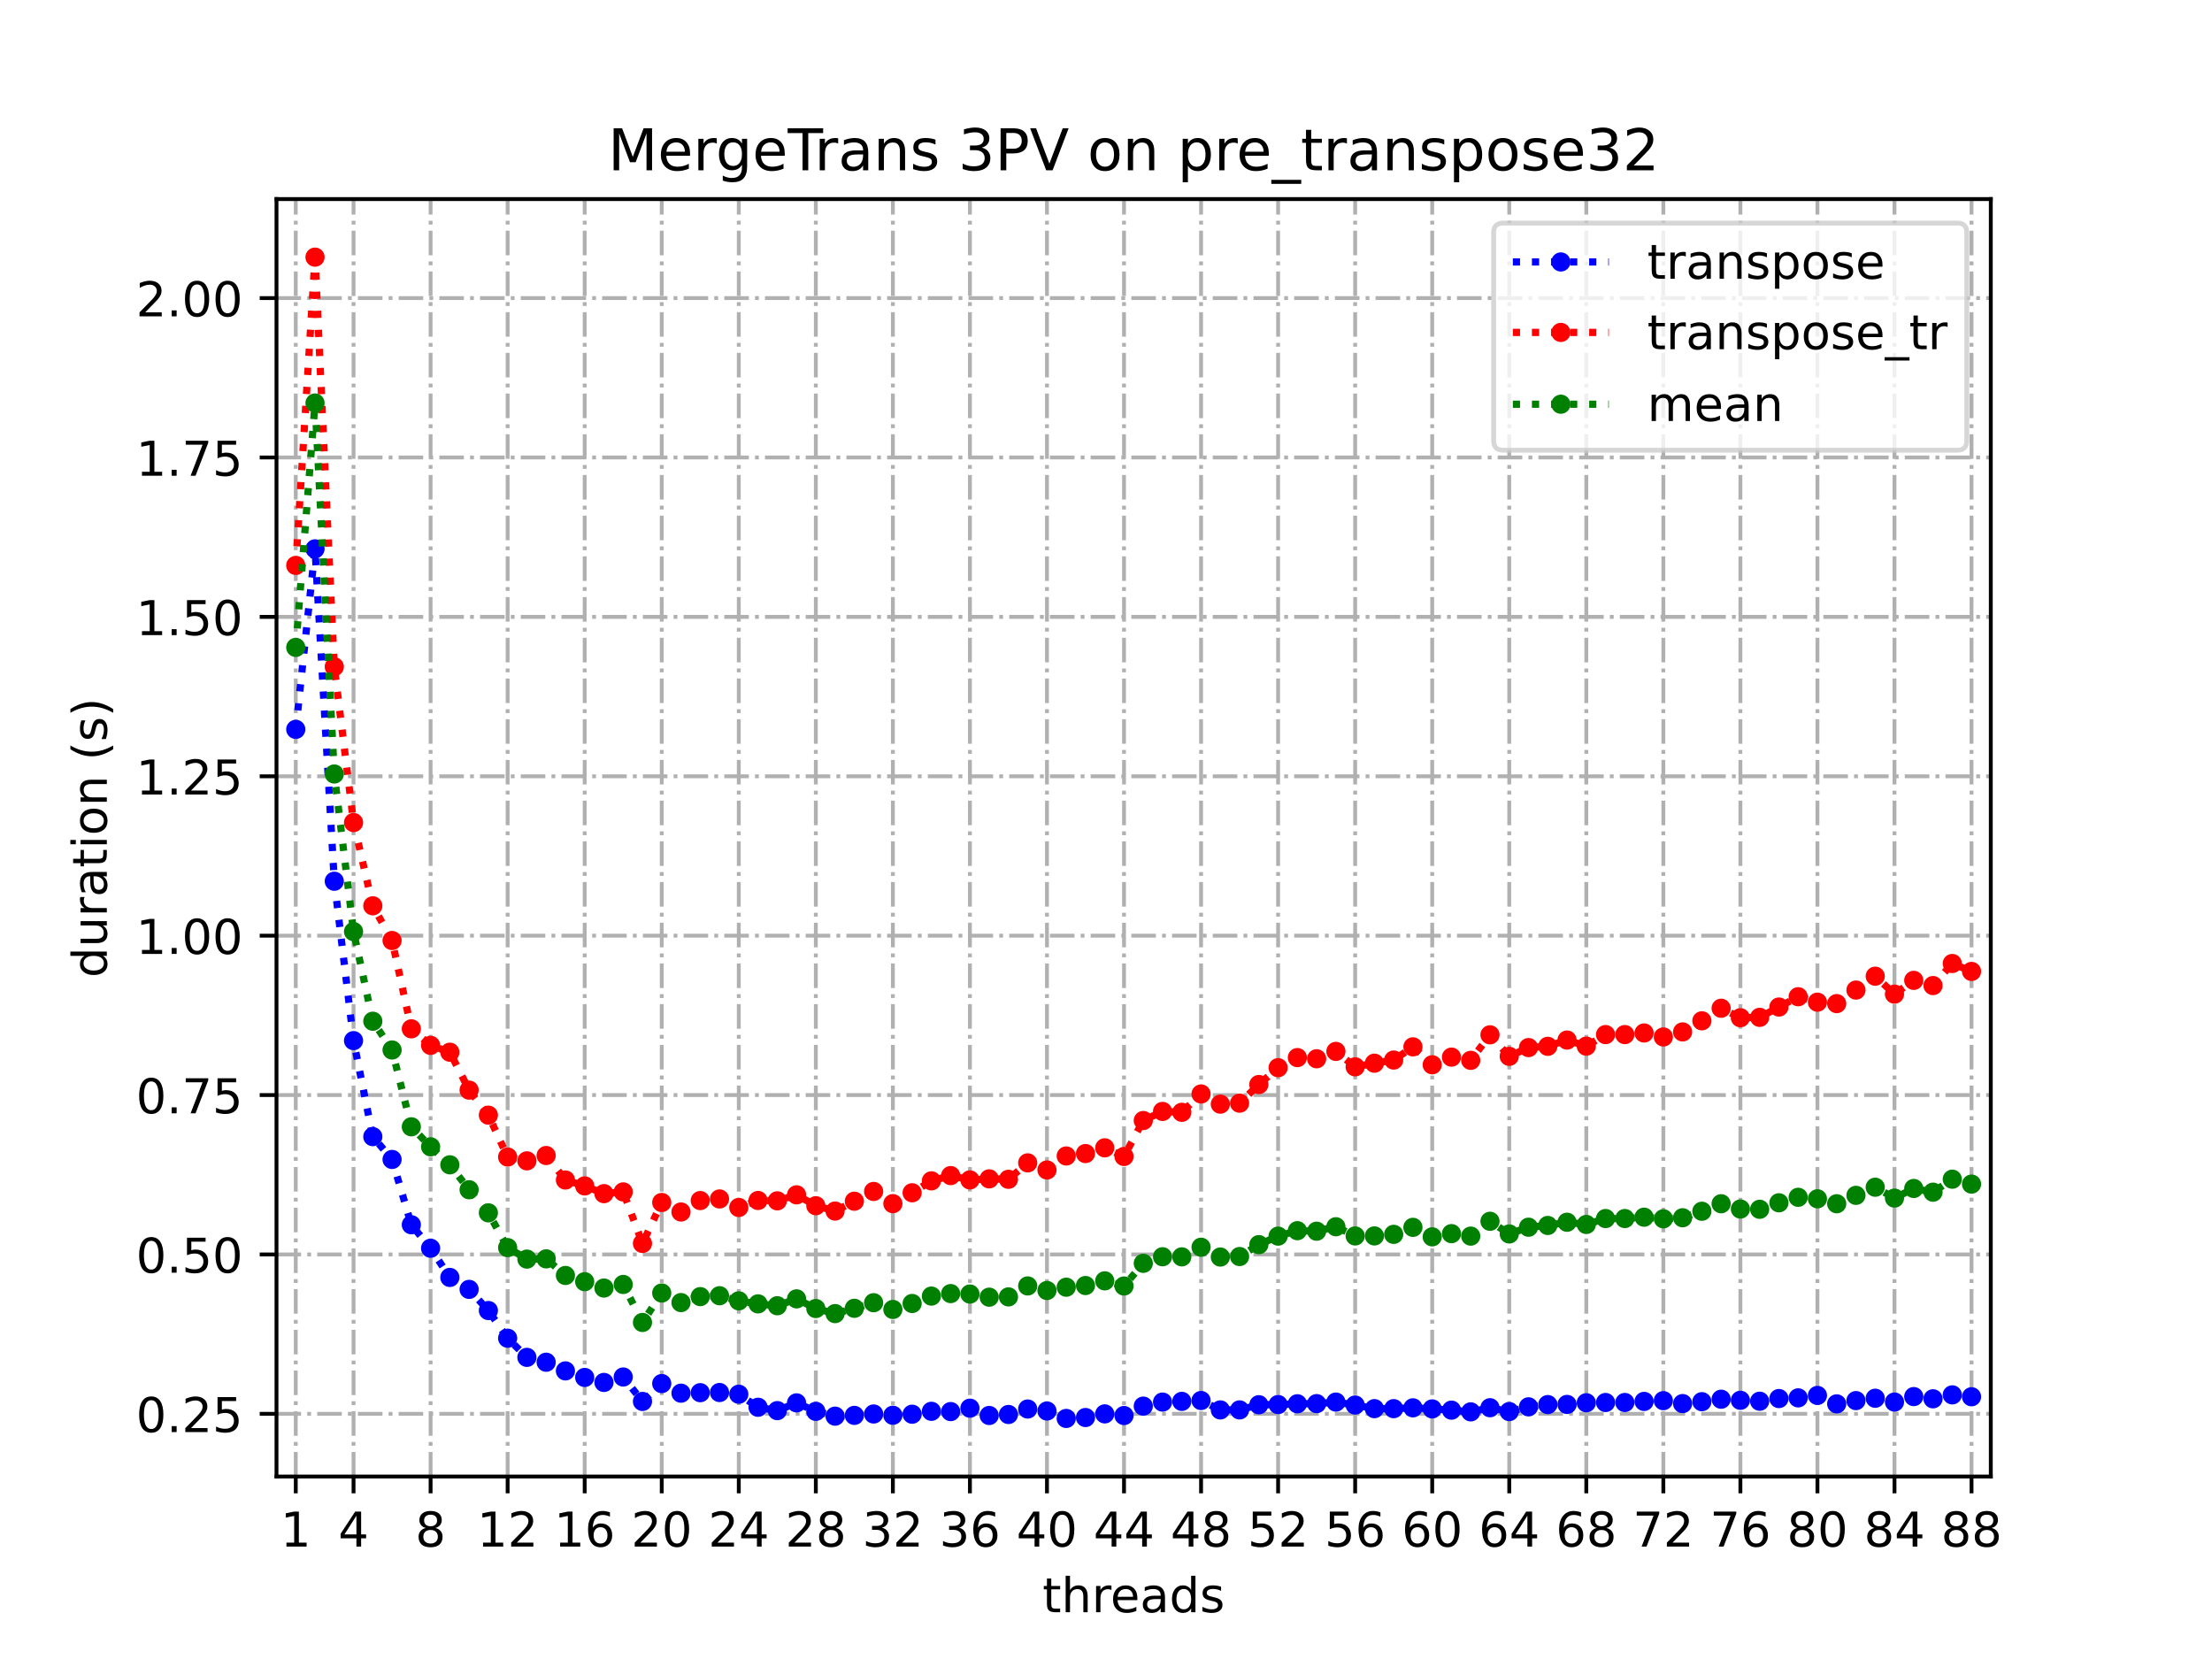 <?xml version="1.0" encoding="utf-8" standalone="no"?>
<!DOCTYPE svg PUBLIC "-//W3C//DTD SVG 1.1//EN"
  "http://www.w3.org/Graphics/SVG/1.1/DTD/svg11.dtd">
<!-- Created with matplotlib (https://matplotlib.org/) -->
<svg height="345.6pt" version="1.1" viewBox="0 0 460.8 345.6" width="460.8pt" xmlns="http://www.w3.org/2000/svg" xmlns:xlink="http://www.w3.org/1999/xlink">
 <defs>
  <style type="text/css">
*{stroke-linecap:butt;stroke-linejoin:round;}
  </style>
 </defs>
 <g id="figure_1">
  <g id="patch_1">
   <path d="M 0 345.6 
L 460.8 345.6 
L 460.8 0 
L 0 0 
z
" style="fill:#ffffff;"/>
  </g>
  <g id="axes_1">
   <g id="patch_2">
    <path d="M 57.6 307.584 
L 414.72 307.584 
L 414.72 41.472 
L 57.6 41.472 
z
" style="fill:#ffffff;"/>
   </g>
   <g id="matplotlib.axis_1">
    <g id="xtick_1">
     <g id="line2d_1">
      <path clip-path="url(#p0da0fd4007)" d="M 61.613 307.584 
L 61.613 41.472 
" style="fill:none;stroke:#b0b0b0;stroke-dasharray:5.12,1.28,0.8,1.28;stroke-dashoffset:0;stroke-width:0.8;"/>
     </g>
     <g id="line2d_2">
      <defs>
       <path d="M 0 0 
L 0 3.5 
" id="m1232494df8" style="stroke:#000000;stroke-width:0.8;"/>
      </defs>
      <g>
       <use style="stroke:#000000;stroke-width:0.8;" x="61.613" xlink:href="#m1232494df8" y="307.584"/>
      </g>
     </g>
     <g id="text_1">
      <!-- 1 -->
      <defs>
       <path d="M 12.406 8.297 
L 28.516 8.297 
L 28.516 63.922 
L 10.984 60.406 
L 10.984 69.391 
L 28.422 72.906 
L 38.281 72.906 
L 38.281 8.297 
L 54.391 8.297 
L 54.391 0 
L 12.406 0 
z
" id="DejaVuSans-49"/>
      </defs>
      <g transform="translate(58.431 322.182)scale(0.1 -0.1)">
       <use xlink:href="#DejaVuSans-49"/>
      </g>
     </g>
    </g>
    <g id="xtick_2">
     <g id="line2d_3">
      <path clip-path="url(#p0da0fd4007)" d="M 73.65 307.584 
L 73.65 41.472 
" style="fill:none;stroke:#b0b0b0;stroke-dasharray:5.12,1.28,0.8,1.28;stroke-dashoffset:0;stroke-width:0.8;"/>
     </g>
     <g id="line2d_4">
      <g>
       <use style="stroke:#000000;stroke-width:0.8;" x="73.65" xlink:href="#m1232494df8" y="307.584"/>
      </g>
     </g>
     <g id="text_2">
      <!-- 4 -->
      <defs>
       <path d="M 37.797 64.312 
L 12.891 25.391 
L 37.797 25.391 
z
M 35.203 72.906 
L 47.609 72.906 
L 47.609 25.391 
L 58.016 25.391 
L 58.016 17.188 
L 47.609 17.188 
L 47.609 0 
L 37.797 0 
L 37.797 17.188 
L 4.891 17.188 
L 4.891 26.703 
z
" id="DejaVuSans-52"/>
      </defs>
      <g transform="translate(70.469 322.182)scale(0.1 -0.1)">
       <use xlink:href="#DejaVuSans-52"/>
      </g>
     </g>
    </g>
    <g id="xtick_3">
     <g id="line2d_5">
      <path clip-path="url(#p0da0fd4007)" d="M 89.701 307.584 
L 89.701 41.472 
" style="fill:none;stroke:#b0b0b0;stroke-dasharray:5.12,1.28,0.8,1.28;stroke-dashoffset:0;stroke-width:0.8;"/>
     </g>
     <g id="line2d_6">
      <g>
       <use style="stroke:#000000;stroke-width:0.8;" x="89.701" xlink:href="#m1232494df8" y="307.584"/>
      </g>
     </g>
     <g id="text_3">
      <!-- 8 -->
      <defs>
       <path d="M 31.781 34.625 
Q 24.75 34.625 20.719 30.859 
Q 16.703 27.094 16.703 20.516 
Q 16.703 13.922 20.719 10.156 
Q 24.75 6.391 31.781 6.391 
Q 38.812 6.391 42.859 10.172 
Q 46.922 13.969 46.922 20.516 
Q 46.922 27.094 42.891 30.859 
Q 38.875 34.625 31.781 34.625 
z
M 21.922 38.812 
Q 15.578 40.375 12.031 44.719 
Q 8.5 49.078 8.5 55.328 
Q 8.5 64.062 14.719 69.141 
Q 20.953 74.219 31.781 74.219 
Q 42.672 74.219 48.875 69.141 
Q 55.078 64.062 55.078 55.328 
Q 55.078 49.078 51.531 44.719 
Q 48 40.375 41.703 38.812 
Q 48.828 37.156 52.797 32.312 
Q 56.781 27.484 56.781 20.516 
Q 56.781 9.906 50.312 4.234 
Q 43.844 -1.422 31.781 -1.422 
Q 19.734 -1.422 13.25 4.234 
Q 6.781 9.906 6.781 20.516 
Q 6.781 27.484 10.781 32.312 
Q 14.797 37.156 21.922 38.812 
z
M 18.312 54.391 
Q 18.312 48.734 21.844 45.562 
Q 25.391 42.391 31.781 42.391 
Q 38.141 42.391 41.719 45.562 
Q 45.312 48.734 45.312 54.391 
Q 45.312 60.062 41.719 63.234 
Q 38.141 66.406 31.781 66.406 
Q 25.391 66.406 21.844 63.234 
Q 18.312 60.062 18.312 54.391 
z
" id="DejaVuSans-56"/>
      </defs>
      <g transform="translate(86.519 322.182)scale(0.1 -0.1)">
       <use xlink:href="#DejaVuSans-56"/>
      </g>
     </g>
    </g>
    <g id="xtick_4">
     <g id="line2d_7">
      <path clip-path="url(#p0da0fd4007)" d="M 105.751 307.584 
L 105.751 41.472 
" style="fill:none;stroke:#b0b0b0;stroke-dasharray:5.12,1.28,0.8,1.28;stroke-dashoffset:0;stroke-width:0.8;"/>
     </g>
     <g id="line2d_8">
      <g>
       <use style="stroke:#000000;stroke-width:0.8;" x="105.751" xlink:href="#m1232494df8" y="307.584"/>
      </g>
     </g>
     <g id="text_4">
      <!-- 12 -->
      <defs>
       <path d="M 19.188 8.297 
L 53.609 8.297 
L 53.609 0 
L 7.328 0 
L 7.328 8.297 
Q 12.938 14.109 22.625 23.891 
Q 32.328 33.688 34.812 36.531 
Q 39.547 41.844 41.422 45.531 
Q 43.312 49.219 43.312 52.781 
Q 43.312 58.594 39.234 62.25 
Q 35.156 65.922 28.609 65.922 
Q 23.969 65.922 18.812 64.312 
Q 13.672 62.703 7.812 59.422 
L 7.812 69.391 
Q 13.766 71.781 18.938 73 
Q 24.125 74.219 28.422 74.219 
Q 39.75 74.219 46.484 68.547 
Q 53.219 62.891 53.219 53.422 
Q 53.219 48.922 51.531 44.891 
Q 49.859 40.875 45.406 35.406 
Q 44.188 33.984 37.641 27.219 
Q 31.109 20.453 19.188 8.297 
z
" id="DejaVuSans-50"/>
      </defs>
      <g transform="translate(99.389 322.182)scale(0.1 -0.1)">
       <use xlink:href="#DejaVuSans-49"/>
       <use x="63.623" xlink:href="#DejaVuSans-50"/>
      </g>
     </g>
    </g>
    <g id="xtick_5">
     <g id="line2d_9">
      <path clip-path="url(#p0da0fd4007)" d="M 121.801 307.584 
L 121.801 41.472 
" style="fill:none;stroke:#b0b0b0;stroke-dasharray:5.12,1.28,0.8,1.28;stroke-dashoffset:0;stroke-width:0.8;"/>
     </g>
     <g id="line2d_10">
      <g>
       <use style="stroke:#000000;stroke-width:0.8;" x="121.801" xlink:href="#m1232494df8" y="307.584"/>
      </g>
     </g>
     <g id="text_5">
      <!-- 16 -->
      <defs>
       <path d="M 33.016 40.375 
Q 26.375 40.375 22.484 35.828 
Q 18.609 31.297 18.609 23.391 
Q 18.609 15.531 22.484 10.953 
Q 26.375 6.391 33.016 6.391 
Q 39.656 6.391 43.531 10.953 
Q 47.406 15.531 47.406 23.391 
Q 47.406 31.297 43.531 35.828 
Q 39.656 40.375 33.016 40.375 
z
M 52.594 71.297 
L 52.594 62.312 
Q 48.875 64.062 45.094 64.984 
Q 41.312 65.922 37.594 65.922 
Q 27.828 65.922 22.672 59.328 
Q 17.531 52.734 16.797 39.406 
Q 19.672 43.656 24.016 45.922 
Q 28.375 48.188 33.594 48.188 
Q 44.578 48.188 50.953 41.516 
Q 57.328 34.859 57.328 23.391 
Q 57.328 12.156 50.688 5.359 
Q 44.047 -1.422 33.016 -1.422 
Q 20.359 -1.422 13.672 8.266 
Q 6.984 17.969 6.984 36.375 
Q 6.984 53.656 15.188 63.938 
Q 23.391 74.219 37.203 74.219 
Q 40.922 74.219 44.703 73.484 
Q 48.484 72.75 52.594 71.297 
z
" id="DejaVuSans-54"/>
      </defs>
      <g transform="translate(115.439 322.182)scale(0.1 -0.1)">
       <use xlink:href="#DejaVuSans-49"/>
       <use x="63.623" xlink:href="#DejaVuSans-54"/>
      </g>
     </g>
    </g>
    <g id="xtick_6">
     <g id="line2d_11">
      <path clip-path="url(#p0da0fd4007)" d="M 137.852 307.584 
L 137.852 41.472 
" style="fill:none;stroke:#b0b0b0;stroke-dasharray:5.12,1.28,0.8,1.28;stroke-dashoffset:0;stroke-width:0.8;"/>
     </g>
     <g id="line2d_12">
      <g>
       <use style="stroke:#000000;stroke-width:0.8;" x="137.852" xlink:href="#m1232494df8" y="307.584"/>
      </g>
     </g>
     <g id="text_6">
      <!-- 20 -->
      <defs>
       <path d="M 31.781 66.406 
Q 24.172 66.406 20.328 58.906 
Q 16.5 51.422 16.5 36.375 
Q 16.5 21.391 20.328 13.891 
Q 24.172 6.391 31.781 6.391 
Q 39.453 6.391 43.281 13.891 
Q 47.125 21.391 47.125 36.375 
Q 47.125 51.422 43.281 58.906 
Q 39.453 66.406 31.781 66.406 
z
M 31.781 74.219 
Q 44.047 74.219 50.516 64.516 
Q 56.984 54.828 56.984 36.375 
Q 56.984 17.969 50.516 8.266 
Q 44.047 -1.422 31.781 -1.422 
Q 19.531 -1.422 13.062 8.266 
Q 6.594 17.969 6.594 36.375 
Q 6.594 54.828 13.062 64.516 
Q 19.531 74.219 31.781 74.219 
z
" id="DejaVuSans-48"/>
      </defs>
      <g transform="translate(131.489 322.182)scale(0.1 -0.1)">
       <use xlink:href="#DejaVuSans-50"/>
       <use x="63.623" xlink:href="#DejaVuSans-48"/>
      </g>
     </g>
    </g>
    <g id="xtick_7">
     <g id="line2d_13">
      <path clip-path="url(#p0da0fd4007)" d="M 153.902 307.584 
L 153.902 41.472 
" style="fill:none;stroke:#b0b0b0;stroke-dasharray:5.12,1.28,0.8,1.28;stroke-dashoffset:0;stroke-width:0.8;"/>
     </g>
     <g id="line2d_14">
      <g>
       <use style="stroke:#000000;stroke-width:0.8;" x="153.902" xlink:href="#m1232494df8" y="307.584"/>
      </g>
     </g>
     <g id="text_7">
      <!-- 24 -->
      <g transform="translate(147.54 322.182)scale(0.1 -0.1)">
       <use xlink:href="#DejaVuSans-50"/>
       <use x="63.623" xlink:href="#DejaVuSans-52"/>
      </g>
     </g>
    </g>
    <g id="xtick_8">
     <g id="line2d_15">
      <path clip-path="url(#p0da0fd4007)" d="M 169.952 307.584 
L 169.952 41.472 
" style="fill:none;stroke:#b0b0b0;stroke-dasharray:5.12,1.28,0.8,1.28;stroke-dashoffset:0;stroke-width:0.8;"/>
     </g>
     <g id="line2d_16">
      <g>
       <use style="stroke:#000000;stroke-width:0.8;" x="169.952" xlink:href="#m1232494df8" y="307.584"/>
      </g>
     </g>
     <g id="text_8">
      <!-- 28 -->
      <g transform="translate(163.59 322.182)scale(0.1 -0.1)">
       <use xlink:href="#DejaVuSans-50"/>
       <use x="63.623" xlink:href="#DejaVuSans-56"/>
      </g>
     </g>
    </g>
    <g id="xtick_9">
     <g id="line2d_17">
      <path clip-path="url(#p0da0fd4007)" d="M 186.003 307.584 
L 186.003 41.472 
" style="fill:none;stroke:#b0b0b0;stroke-dasharray:5.12,1.28,0.8,1.28;stroke-dashoffset:0;stroke-width:0.8;"/>
     </g>
     <g id="line2d_18">
      <g>
       <use style="stroke:#000000;stroke-width:0.8;" x="186.003" xlink:href="#m1232494df8" y="307.584"/>
      </g>
     </g>
     <g id="text_9">
      <!-- 32 -->
      <defs>
       <path d="M 40.578 39.312 
Q 47.656 37.797 51.625 33 
Q 55.609 28.219 55.609 21.188 
Q 55.609 10.406 48.188 4.484 
Q 40.766 -1.422 27.094 -1.422 
Q 22.516 -1.422 17.656 -0.516 
Q 12.797 0.391 7.625 2.203 
L 7.625 11.719 
Q 11.719 9.328 16.594 8.109 
Q 21.484 6.891 26.812 6.891 
Q 36.078 6.891 40.938 10.547 
Q 45.797 14.203 45.797 21.188 
Q 45.797 27.641 41.281 31.266 
Q 36.766 34.906 28.719 34.906 
L 20.219 34.906 
L 20.219 43.016 
L 29.109 43.016 
Q 36.375 43.016 40.234 45.922 
Q 44.094 48.828 44.094 54.297 
Q 44.094 59.906 40.109 62.906 
Q 36.141 65.922 28.719 65.922 
Q 24.656 65.922 20.016 65.031 
Q 15.375 64.156 9.812 62.312 
L 9.812 71.094 
Q 15.438 72.656 20.344 73.438 
Q 25.25 74.219 29.594 74.219 
Q 40.828 74.219 47.359 69.109 
Q 53.906 64.016 53.906 55.328 
Q 53.906 49.266 50.438 45.094 
Q 46.969 40.922 40.578 39.312 
z
" id="DejaVuSans-51"/>
      </defs>
      <g transform="translate(179.64 322.182)scale(0.1 -0.1)">
       <use xlink:href="#DejaVuSans-51"/>
       <use x="63.623" xlink:href="#DejaVuSans-50"/>
      </g>
     </g>
    </g>
    <g id="xtick_10">
     <g id="line2d_19">
      <path clip-path="url(#p0da0fd4007)" d="M 202.053 307.584 
L 202.053 41.472 
" style="fill:none;stroke:#b0b0b0;stroke-dasharray:5.12,1.28,0.8,1.28;stroke-dashoffset:0;stroke-width:0.8;"/>
     </g>
     <g id="line2d_20">
      <g>
       <use style="stroke:#000000;stroke-width:0.8;" x="202.053" xlink:href="#m1232494df8" y="307.584"/>
      </g>
     </g>
     <g id="text_10">
      <!-- 36 -->
      <g transform="translate(195.691 322.182)scale(0.1 -0.1)">
       <use xlink:href="#DejaVuSans-51"/>
       <use x="63.623" xlink:href="#DejaVuSans-54"/>
      </g>
     </g>
    </g>
    <g id="xtick_11">
     <g id="line2d_21">
      <path clip-path="url(#p0da0fd4007)" d="M 218.103 307.584 
L 218.103 41.472 
" style="fill:none;stroke:#b0b0b0;stroke-dasharray:5.12,1.28,0.8,1.28;stroke-dashoffset:0;stroke-width:0.8;"/>
     </g>
     <g id="line2d_22">
      <g>
       <use style="stroke:#000000;stroke-width:0.8;" x="218.103" xlink:href="#m1232494df8" y="307.584"/>
      </g>
     </g>
     <g id="text_11">
      <!-- 40 -->
      <g transform="translate(211.741 322.182)scale(0.1 -0.1)">
       <use xlink:href="#DejaVuSans-52"/>
       <use x="63.623" xlink:href="#DejaVuSans-48"/>
      </g>
     </g>
    </g>
    <g id="xtick_12">
     <g id="line2d_23">
      <path clip-path="url(#p0da0fd4007)" d="M 234.154 307.584 
L 234.154 41.472 
" style="fill:none;stroke:#b0b0b0;stroke-dasharray:5.12,1.28,0.8,1.28;stroke-dashoffset:0;stroke-width:0.8;"/>
     </g>
     <g id="line2d_24">
      <g>
       <use style="stroke:#000000;stroke-width:0.8;" x="234.154" xlink:href="#m1232494df8" y="307.584"/>
      </g>
     </g>
     <g id="text_12">
      <!-- 44 -->
      <g transform="translate(227.791 322.182)scale(0.1 -0.1)">
       <use xlink:href="#DejaVuSans-52"/>
       <use x="63.623" xlink:href="#DejaVuSans-52"/>
      </g>
     </g>
    </g>
    <g id="xtick_13">
     <g id="line2d_25">
      <path clip-path="url(#p0da0fd4007)" d="M 250.204 307.584 
L 250.204 41.472 
" style="fill:none;stroke:#b0b0b0;stroke-dasharray:5.12,1.28,0.8,1.28;stroke-dashoffset:0;stroke-width:0.8;"/>
     </g>
     <g id="line2d_26">
      <g>
       <use style="stroke:#000000;stroke-width:0.8;" x="250.204" xlink:href="#m1232494df8" y="307.584"/>
      </g>
     </g>
     <g id="text_13">
      <!-- 48 -->
      <g transform="translate(243.842 322.182)scale(0.1 -0.1)">
       <use xlink:href="#DejaVuSans-52"/>
       <use x="63.623" xlink:href="#DejaVuSans-56"/>
      </g>
     </g>
    </g>
    <g id="xtick_14">
     <g id="line2d_27">
      <path clip-path="url(#p0da0fd4007)" d="M 266.254 307.584 
L 266.254 41.472 
" style="fill:none;stroke:#b0b0b0;stroke-dasharray:5.12,1.28,0.8,1.28;stroke-dashoffset:0;stroke-width:0.8;"/>
     </g>
     <g id="line2d_28">
      <g>
       <use style="stroke:#000000;stroke-width:0.8;" x="266.254" xlink:href="#m1232494df8" y="307.584"/>
      </g>
     </g>
     <g id="text_14">
      <!-- 52 -->
      <defs>
       <path d="M 10.797 72.906 
L 49.516 72.906 
L 49.516 64.594 
L 19.828 64.594 
L 19.828 46.734 
Q 21.969 47.469 24.109 47.828 
Q 26.266 48.188 28.422 48.188 
Q 40.625 48.188 47.75 41.5 
Q 54.891 34.812 54.891 23.391 
Q 54.891 11.625 47.562 5.094 
Q 40.234 -1.422 26.906 -1.422 
Q 22.312 -1.422 17.547 -0.641 
Q 12.797 0.141 7.719 1.703 
L 7.719 11.625 
Q 12.109 9.234 16.797 8.062 
Q 21.484 6.891 26.703 6.891 
Q 35.156 6.891 40.078 11.328 
Q 45.016 15.766 45.016 23.391 
Q 45.016 31 40.078 35.438 
Q 35.156 39.891 26.703 39.891 
Q 22.75 39.891 18.812 39.016 
Q 14.891 38.141 10.797 36.281 
z
" id="DejaVuSans-53"/>
      </defs>
      <g transform="translate(259.892 322.182)scale(0.1 -0.1)">
       <use xlink:href="#DejaVuSans-53"/>
       <use x="63.623" xlink:href="#DejaVuSans-50"/>
      </g>
     </g>
    </g>
    <g id="xtick_15">
     <g id="line2d_29">
      <path clip-path="url(#p0da0fd4007)" d="M 282.305 307.584 
L 282.305 41.472 
" style="fill:none;stroke:#b0b0b0;stroke-dasharray:5.12,1.28,0.8,1.28;stroke-dashoffset:0;stroke-width:0.8;"/>
     </g>
     <g id="line2d_30">
      <g>
       <use style="stroke:#000000;stroke-width:0.8;" x="282.305" xlink:href="#m1232494df8" y="307.584"/>
      </g>
     </g>
     <g id="text_15">
      <!-- 56 -->
      <g transform="translate(275.942 322.182)scale(0.1 -0.1)">
       <use xlink:href="#DejaVuSans-53"/>
       <use x="63.623" xlink:href="#DejaVuSans-54"/>
      </g>
     </g>
    </g>
    <g id="xtick_16">
     <g id="line2d_31">
      <path clip-path="url(#p0da0fd4007)" d="M 298.355 307.584 
L 298.355 41.472 
" style="fill:none;stroke:#b0b0b0;stroke-dasharray:5.12,1.28,0.8,1.28;stroke-dashoffset:0;stroke-width:0.8;"/>
     </g>
     <g id="line2d_32">
      <g>
       <use style="stroke:#000000;stroke-width:0.8;" x="298.355" xlink:href="#m1232494df8" y="307.584"/>
      </g>
     </g>
     <g id="text_16">
      <!-- 60 -->
      <g transform="translate(291.993 322.182)scale(0.1 -0.1)">
       <use xlink:href="#DejaVuSans-54"/>
       <use x="63.623" xlink:href="#DejaVuSans-48"/>
      </g>
     </g>
    </g>
    <g id="xtick_17">
     <g id="line2d_33">
      <path clip-path="url(#p0da0fd4007)" d="M 314.405 307.584 
L 314.405 41.472 
" style="fill:none;stroke:#b0b0b0;stroke-dasharray:5.12,1.28,0.8,1.28;stroke-dashoffset:0;stroke-width:0.8;"/>
     </g>
     <g id="line2d_34">
      <g>
       <use style="stroke:#000000;stroke-width:0.8;" x="314.405" xlink:href="#m1232494df8" y="307.584"/>
      </g>
     </g>
     <g id="text_17">
      <!-- 64 -->
      <g transform="translate(308.043 322.182)scale(0.1 -0.1)">
       <use xlink:href="#DejaVuSans-54"/>
       <use x="63.623" xlink:href="#DejaVuSans-52"/>
      </g>
     </g>
    </g>
    <g id="xtick_18">
     <g id="line2d_35">
      <path clip-path="url(#p0da0fd4007)" d="M 330.456 307.584 
L 330.456 41.472 
" style="fill:none;stroke:#b0b0b0;stroke-dasharray:5.12,1.28,0.8,1.28;stroke-dashoffset:0;stroke-width:0.8;"/>
     </g>
     <g id="line2d_36">
      <g>
       <use style="stroke:#000000;stroke-width:0.8;" x="330.456" xlink:href="#m1232494df8" y="307.584"/>
      </g>
     </g>
     <g id="text_18">
      <!-- 68 -->
      <g transform="translate(324.093 322.182)scale(0.1 -0.1)">
       <use xlink:href="#DejaVuSans-54"/>
       <use x="63.623" xlink:href="#DejaVuSans-56"/>
      </g>
     </g>
    </g>
    <g id="xtick_19">
     <g id="line2d_37">
      <path clip-path="url(#p0da0fd4007)" d="M 346.506 307.584 
L 346.506 41.472 
" style="fill:none;stroke:#b0b0b0;stroke-dasharray:5.12,1.28,0.8,1.28;stroke-dashoffset:0;stroke-width:0.8;"/>
     </g>
     <g id="line2d_38">
      <g>
       <use style="stroke:#000000;stroke-width:0.8;" x="346.506" xlink:href="#m1232494df8" y="307.584"/>
      </g>
     </g>
     <g id="text_19">
      <!-- 72 -->
      <defs>
       <path d="M 8.203 72.906 
L 55.078 72.906 
L 55.078 68.703 
L 28.609 0 
L 18.312 0 
L 43.219 64.594 
L 8.203 64.594 
z
" id="DejaVuSans-55"/>
      </defs>
      <g transform="translate(340.144 322.182)scale(0.1 -0.1)">
       <use xlink:href="#DejaVuSans-55"/>
       <use x="63.623" xlink:href="#DejaVuSans-50"/>
      </g>
     </g>
    </g>
    <g id="xtick_20">
     <g id="line2d_39">
      <path clip-path="url(#p0da0fd4007)" d="M 362.556 307.584 
L 362.556 41.472 
" style="fill:none;stroke:#b0b0b0;stroke-dasharray:5.12,1.28,0.8,1.28;stroke-dashoffset:0;stroke-width:0.8;"/>
     </g>
     <g id="line2d_40">
      <g>
       <use style="stroke:#000000;stroke-width:0.8;" x="362.556" xlink:href="#m1232494df8" y="307.584"/>
      </g>
     </g>
     <g id="text_20">
      <!-- 76 -->
      <g transform="translate(356.194 322.182)scale(0.1 -0.1)">
       <use xlink:href="#DejaVuSans-55"/>
       <use x="63.623" xlink:href="#DejaVuSans-54"/>
      </g>
     </g>
    </g>
    <g id="xtick_21">
     <g id="line2d_41">
      <path clip-path="url(#p0da0fd4007)" d="M 378.607 307.584 
L 378.607 41.472 
" style="fill:none;stroke:#b0b0b0;stroke-dasharray:5.12,1.28,0.8,1.28;stroke-dashoffset:0;stroke-width:0.8;"/>
     </g>
     <g id="line2d_42">
      <g>
       <use style="stroke:#000000;stroke-width:0.8;" x="378.607" xlink:href="#m1232494df8" y="307.584"/>
      </g>
     </g>
     <g id="text_21">
      <!-- 80 -->
      <g transform="translate(372.244 322.182)scale(0.1 -0.1)">
       <use xlink:href="#DejaVuSans-56"/>
       <use x="63.623" xlink:href="#DejaVuSans-48"/>
      </g>
     </g>
    </g>
    <g id="xtick_22">
     <g id="line2d_43">
      <path clip-path="url(#p0da0fd4007)" d="M 394.657 307.584 
L 394.657 41.472 
" style="fill:none;stroke:#b0b0b0;stroke-dasharray:5.12,1.28,0.8,1.28;stroke-dashoffset:0;stroke-width:0.8;"/>
     </g>
     <g id="line2d_44">
      <g>
       <use style="stroke:#000000;stroke-width:0.8;" x="394.657" xlink:href="#m1232494df8" y="307.584"/>
      </g>
     </g>
     <g id="text_22">
      <!-- 84 -->
      <g transform="translate(388.295 322.182)scale(0.1 -0.1)">
       <use xlink:href="#DejaVuSans-56"/>
       <use x="63.623" xlink:href="#DejaVuSans-52"/>
      </g>
     </g>
    </g>
    <g id="xtick_23">
     <g id="line2d_45">
      <path clip-path="url(#p0da0fd4007)" d="M 410.707 307.584 
L 410.707 41.472 
" style="fill:none;stroke:#b0b0b0;stroke-dasharray:5.12,1.28,0.8,1.28;stroke-dashoffset:0;stroke-width:0.8;"/>
     </g>
     <g id="line2d_46">
      <g>
       <use style="stroke:#000000;stroke-width:0.8;" x="410.707" xlink:href="#m1232494df8" y="307.584"/>
      </g>
     </g>
     <g id="text_23">
      <!-- 88 -->
      <g transform="translate(404.345 322.182)scale(0.1 -0.1)">
       <use xlink:href="#DejaVuSans-56"/>
       <use x="63.623" xlink:href="#DejaVuSans-56"/>
      </g>
     </g>
    </g>
    <g id="text_24">
     <!-- threads -->
     <defs>
      <path d="M 18.312 70.219 
L 18.312 54.688 
L 36.812 54.688 
L 36.812 47.703 
L 18.312 47.703 
L 18.312 18.016 
Q 18.312 11.328 20.141 9.422 
Q 21.969 7.516 27.594 7.516 
L 36.812 7.516 
L 36.812 0 
L 27.594 0 
Q 17.188 0 13.234 3.875 
Q 9.281 7.766 9.281 18.016 
L 9.281 47.703 
L 2.688 47.703 
L 2.688 54.688 
L 9.281 54.688 
L 9.281 70.219 
z
" id="DejaVuSans-116"/>
      <path d="M 54.891 33.016 
L 54.891 0 
L 45.906 0 
L 45.906 32.719 
Q 45.906 40.484 42.875 44.328 
Q 39.844 48.188 33.797 48.188 
Q 26.516 48.188 22.312 43.547 
Q 18.109 38.922 18.109 30.906 
L 18.109 0 
L 9.078 0 
L 9.078 75.984 
L 18.109 75.984 
L 18.109 46.188 
Q 21.344 51.125 25.703 53.562 
Q 30.078 56 35.797 56 
Q 45.219 56 50.047 50.172 
Q 54.891 44.344 54.891 33.016 
z
" id="DejaVuSans-104"/>
      <path d="M 41.109 46.297 
Q 39.594 47.172 37.812 47.578 
Q 36.031 48 33.891 48 
Q 26.266 48 22.188 43.047 
Q 18.109 38.094 18.109 28.812 
L 18.109 0 
L 9.078 0 
L 9.078 54.688 
L 18.109 54.688 
L 18.109 46.188 
Q 20.953 51.172 25.484 53.578 
Q 30.031 56 36.531 56 
Q 37.453 56 38.578 55.875 
Q 39.703 55.766 41.062 55.516 
z
" id="DejaVuSans-114"/>
      <path d="M 56.203 29.594 
L 56.203 25.203 
L 14.891 25.203 
Q 15.484 15.922 20.484 11.062 
Q 25.484 6.203 34.422 6.203 
Q 39.594 6.203 44.453 7.469 
Q 49.312 8.734 54.109 11.281 
L 54.109 2.781 
Q 49.266 0.734 44.188 -0.344 
Q 39.109 -1.422 33.891 -1.422 
Q 20.797 -1.422 13.156 6.188 
Q 5.516 13.812 5.516 26.812 
Q 5.516 40.234 12.766 48.109 
Q 20.016 56 32.328 56 
Q 43.359 56 49.781 48.891 
Q 56.203 41.797 56.203 29.594 
z
M 47.219 32.234 
Q 47.125 39.594 43.094 43.984 
Q 39.062 48.391 32.422 48.391 
Q 24.906 48.391 20.391 44.141 
Q 15.875 39.891 15.188 32.172 
z
" id="DejaVuSans-101"/>
      <path d="M 34.281 27.484 
Q 23.391 27.484 19.188 25 
Q 14.984 22.516 14.984 16.5 
Q 14.984 11.719 18.141 8.906 
Q 21.297 6.109 26.703 6.109 
Q 34.188 6.109 38.703 11.406 
Q 43.219 16.703 43.219 25.484 
L 43.219 27.484 
z
M 52.203 31.203 
L 52.203 0 
L 43.219 0 
L 43.219 8.297 
Q 40.141 3.328 35.547 0.953 
Q 30.953 -1.422 24.312 -1.422 
Q 15.922 -1.422 10.953 3.297 
Q 6 8.016 6 15.922 
Q 6 25.141 12.172 29.828 
Q 18.359 34.516 30.609 34.516 
L 43.219 34.516 
L 43.219 35.406 
Q 43.219 41.609 39.141 45 
Q 35.062 48.391 27.688 48.391 
Q 23 48.391 18.547 47.266 
Q 14.109 46.141 10.016 43.891 
L 10.016 52.203 
Q 14.938 54.109 19.578 55.047 
Q 24.219 56 28.609 56 
Q 40.484 56 46.344 49.844 
Q 52.203 43.703 52.203 31.203 
z
" id="DejaVuSans-97"/>
      <path d="M 45.406 46.391 
L 45.406 75.984 
L 54.391 75.984 
L 54.391 0 
L 45.406 0 
L 45.406 8.203 
Q 42.578 3.328 38.25 0.953 
Q 33.938 -1.422 27.875 -1.422 
Q 17.969 -1.422 11.734 6.484 
Q 5.516 14.406 5.516 27.297 
Q 5.516 40.188 11.734 48.094 
Q 17.969 56 27.875 56 
Q 33.938 56 38.25 53.625 
Q 42.578 51.266 45.406 46.391 
z
M 14.797 27.297 
Q 14.797 17.391 18.875 11.75 
Q 22.953 6.109 30.078 6.109 
Q 37.203 6.109 41.297 11.75 
Q 45.406 17.391 45.406 27.297 
Q 45.406 37.203 41.297 42.844 
Q 37.203 48.484 30.078 48.484 
Q 22.953 48.484 18.875 42.844 
Q 14.797 37.203 14.797 27.297 
z
" id="DejaVuSans-100"/>
      <path d="M 44.281 53.078 
L 44.281 44.578 
Q 40.484 46.531 36.375 47.5 
Q 32.281 48.484 27.875 48.484 
Q 21.188 48.484 17.844 46.438 
Q 14.5 44.391 14.5 40.281 
Q 14.5 37.156 16.891 35.375 
Q 19.281 33.594 26.516 31.984 
L 29.594 31.297 
Q 39.156 29.25 43.188 25.516 
Q 47.219 21.781 47.219 15.094 
Q 47.219 7.469 41.188 3.016 
Q 35.156 -1.422 24.609 -1.422 
Q 20.219 -1.422 15.453 -0.562 
Q 10.688 0.297 5.422 2 
L 5.422 11.281 
Q 10.406 8.688 15.234 7.391 
Q 20.062 6.109 24.812 6.109 
Q 31.156 6.109 34.562 8.281 
Q 37.984 10.453 37.984 14.406 
Q 37.984 18.062 35.516 20.016 
Q 33.062 21.969 24.703 23.781 
L 21.578 24.516 
Q 13.234 26.266 9.516 29.906 
Q 5.812 33.547 5.812 39.891 
Q 5.812 47.609 11.281 51.797 
Q 16.75 56 26.812 56 
Q 31.781 56 36.172 55.266 
Q 40.578 54.547 44.281 53.078 
z
" id="DejaVuSans-115"/>
     </defs>
     <g transform="translate(217.169 335.861)scale(0.1 -0.1)">
      <use xlink:href="#DejaVuSans-116"/>
      <use x="39.209" xlink:href="#DejaVuSans-104"/>
      <use x="102.588" xlink:href="#DejaVuSans-114"/>
      <use x="141.451" xlink:href="#DejaVuSans-101"/>
      <use x="202.975" xlink:href="#DejaVuSans-97"/>
      <use x="264.254" xlink:href="#DejaVuSans-100"/>
      <use x="327.73" xlink:href="#DejaVuSans-115"/>
     </g>
    </g>
   </g>
   <g id="matplotlib.axis_2">
    <g id="ytick_1">
     <g id="line2d_47">
      <path clip-path="url(#p0da0fd4007)" d="M 57.6 294.529 
L 414.72 294.529 
" style="fill:none;stroke:#b0b0b0;stroke-dasharray:5.12,1.28,0.8,1.28;stroke-dashoffset:0;stroke-width:0.8;"/>
     </g>
     <g id="line2d_48">
      <defs>
       <path d="M 0 0 
L -3.5 0 
" id="m6e3f2cfc9d" style="stroke:#000000;stroke-width:0.8;"/>
      </defs>
      <g>
       <use style="stroke:#000000;stroke-width:0.8;" x="57.6" xlink:href="#m6e3f2cfc9d" y="294.529"/>
      </g>
     </g>
     <g id="text_25">
      <!-- 0.25 -->
      <defs>
       <path d="M 10.688 12.406 
L 21 12.406 
L 21 0 
L 10.688 0 
z
" id="DejaVuSans-46"/>
      </defs>
      <g transform="translate(28.334 298.328)scale(0.1 -0.1)">
       <use xlink:href="#DejaVuSans-48"/>
       <use x="63.623" xlink:href="#DejaVuSans-46"/>
       <use x="95.41" xlink:href="#DejaVuSans-50"/>
       <use x="159.033" xlink:href="#DejaVuSans-53"/>
      </g>
     </g>
    </g>
    <g id="ytick_2">
     <g id="line2d_49">
      <path clip-path="url(#p0da0fd4007)" d="M 57.6 261.325 
L 414.72 261.325 
" style="fill:none;stroke:#b0b0b0;stroke-dasharray:5.12,1.28,0.8,1.28;stroke-dashoffset:0;stroke-width:0.8;"/>
     </g>
     <g id="line2d_50">
      <g>
       <use style="stroke:#000000;stroke-width:0.8;" x="57.6" xlink:href="#m6e3f2cfc9d" y="261.325"/>
      </g>
     </g>
     <g id="text_26">
      <!-- 0.50 -->
      <g transform="translate(28.334 265.124)scale(0.1 -0.1)">
       <use xlink:href="#DejaVuSans-48"/>
       <use x="63.623" xlink:href="#DejaVuSans-46"/>
       <use x="95.41" xlink:href="#DejaVuSans-53"/>
       <use x="159.033" xlink:href="#DejaVuSans-48"/>
      </g>
     </g>
    </g>
    <g id="ytick_3">
     <g id="line2d_51">
      <path clip-path="url(#p0da0fd4007)" d="M 57.6 228.121 
L 414.72 228.121 
" style="fill:none;stroke:#b0b0b0;stroke-dasharray:5.12,1.28,0.8,1.28;stroke-dashoffset:0;stroke-width:0.8;"/>
     </g>
     <g id="line2d_52">
      <g>
       <use style="stroke:#000000;stroke-width:0.8;" x="57.6" xlink:href="#m6e3f2cfc9d" y="228.121"/>
      </g>
     </g>
     <g id="text_27">
      <!-- 0.75 -->
      <g transform="translate(28.334 231.92)scale(0.1 -0.1)">
       <use xlink:href="#DejaVuSans-48"/>
       <use x="63.623" xlink:href="#DejaVuSans-46"/>
       <use x="95.41" xlink:href="#DejaVuSans-55"/>
       <use x="159.033" xlink:href="#DejaVuSans-53"/>
      </g>
     </g>
    </g>
    <g id="ytick_4">
     <g id="line2d_53">
      <path clip-path="url(#p0da0fd4007)" d="M 57.6 194.917 
L 414.72 194.917 
" style="fill:none;stroke:#b0b0b0;stroke-dasharray:5.12,1.28,0.8,1.28;stroke-dashoffset:0;stroke-width:0.8;"/>
     </g>
     <g id="line2d_54">
      <g>
       <use style="stroke:#000000;stroke-width:0.8;" x="57.6" xlink:href="#m6e3f2cfc9d" y="194.917"/>
      </g>
     </g>
     <g id="text_28">
      <!-- 1.00 -->
      <g transform="translate(28.334 198.716)scale(0.1 -0.1)">
       <use xlink:href="#DejaVuSans-49"/>
       <use x="63.623" xlink:href="#DejaVuSans-46"/>
       <use x="95.41" xlink:href="#DejaVuSans-48"/>
       <use x="159.033" xlink:href="#DejaVuSans-48"/>
      </g>
     </g>
    </g>
    <g id="ytick_5">
     <g id="line2d_55">
      <path clip-path="url(#p0da0fd4007)" d="M 57.6 161.713 
L 414.72 161.713 
" style="fill:none;stroke:#b0b0b0;stroke-dasharray:5.12,1.28,0.8,1.28;stroke-dashoffset:0;stroke-width:0.8;"/>
     </g>
     <g id="line2d_56">
      <g>
       <use style="stroke:#000000;stroke-width:0.8;" x="57.6" xlink:href="#m6e3f2cfc9d" y="161.713"/>
      </g>
     </g>
     <g id="text_29">
      <!-- 1.25 -->
      <g transform="translate(28.334 165.512)scale(0.1 -0.1)">
       <use xlink:href="#DejaVuSans-49"/>
       <use x="63.623" xlink:href="#DejaVuSans-46"/>
       <use x="95.41" xlink:href="#DejaVuSans-50"/>
       <use x="159.033" xlink:href="#DejaVuSans-53"/>
      </g>
     </g>
    </g>
    <g id="ytick_6">
     <g id="line2d_57">
      <path clip-path="url(#p0da0fd4007)" d="M 57.6 128.508 
L 414.72 128.508 
" style="fill:none;stroke:#b0b0b0;stroke-dasharray:5.12,1.28,0.8,1.28;stroke-dashoffset:0;stroke-width:0.8;"/>
     </g>
     <g id="line2d_58">
      <g>
       <use style="stroke:#000000;stroke-width:0.8;" x="57.6" xlink:href="#m6e3f2cfc9d" y="128.508"/>
      </g>
     </g>
     <g id="text_30">
      <!-- 1.50 -->
      <g transform="translate(28.334 132.308)scale(0.1 -0.1)">
       <use xlink:href="#DejaVuSans-49"/>
       <use x="63.623" xlink:href="#DejaVuSans-46"/>
       <use x="95.41" xlink:href="#DejaVuSans-53"/>
       <use x="159.033" xlink:href="#DejaVuSans-48"/>
      </g>
     </g>
    </g>
    <g id="ytick_7">
     <g id="line2d_59">
      <path clip-path="url(#p0da0fd4007)" d="M 57.6 95.304 
L 414.72 95.304 
" style="fill:none;stroke:#b0b0b0;stroke-dasharray:5.12,1.28,0.8,1.28;stroke-dashoffset:0;stroke-width:0.8;"/>
     </g>
     <g id="line2d_60">
      <g>
       <use style="stroke:#000000;stroke-width:0.8;" x="57.6" xlink:href="#m6e3f2cfc9d" y="95.304"/>
      </g>
     </g>
     <g id="text_31">
      <!-- 1.75 -->
      <g transform="translate(28.334 99.104)scale(0.1 -0.1)">
       <use xlink:href="#DejaVuSans-49"/>
       <use x="63.623" xlink:href="#DejaVuSans-46"/>
       <use x="95.41" xlink:href="#DejaVuSans-55"/>
       <use x="159.033" xlink:href="#DejaVuSans-53"/>
      </g>
     </g>
    </g>
    <g id="ytick_8">
     <g id="line2d_61">
      <path clip-path="url(#p0da0fd4007)" d="M 57.6 62.1 
L 414.72 62.1 
" style="fill:none;stroke:#b0b0b0;stroke-dasharray:5.12,1.28,0.8,1.28;stroke-dashoffset:0;stroke-width:0.8;"/>
     </g>
     <g id="line2d_62">
      <g>
       <use style="stroke:#000000;stroke-width:0.8;" x="57.6" xlink:href="#m6e3f2cfc9d" y="62.1"/>
      </g>
     </g>
     <g id="text_32">
      <!-- 2.00 -->
      <g transform="translate(28.334 65.899)scale(0.1 -0.1)">
       <use xlink:href="#DejaVuSans-50"/>
       <use x="63.623" xlink:href="#DejaVuSans-46"/>
       <use x="95.41" xlink:href="#DejaVuSans-48"/>
       <use x="159.033" xlink:href="#DejaVuSans-48"/>
      </g>
     </g>
    </g>
    <g id="text_33">
     <!-- duration (s) -->
     <defs>
      <path d="M 8.5 21.578 
L 8.5 54.688 
L 17.484 54.688 
L 17.484 21.922 
Q 17.484 14.156 20.5 10.266 
Q 23.531 6.391 29.594 6.391 
Q 36.859 6.391 41.078 11.031 
Q 45.312 15.672 45.312 23.688 
L 45.312 54.688 
L 54.297 54.688 
L 54.297 0 
L 45.312 0 
L 45.312 8.406 
Q 42.047 3.422 37.719 1 
Q 33.406 -1.422 27.688 -1.422 
Q 18.266 -1.422 13.375 4.438 
Q 8.5 10.297 8.5 21.578 
z
M 31.109 56 
z
" id="DejaVuSans-117"/>
      <path d="M 9.422 54.688 
L 18.406 54.688 
L 18.406 0 
L 9.422 0 
z
M 9.422 75.984 
L 18.406 75.984 
L 18.406 64.594 
L 9.422 64.594 
z
" id="DejaVuSans-105"/>
      <path d="M 30.609 48.391 
Q 23.391 48.391 19.188 42.75 
Q 14.984 37.109 14.984 27.297 
Q 14.984 17.484 19.156 11.844 
Q 23.344 6.203 30.609 6.203 
Q 37.797 6.203 41.984 11.859 
Q 46.188 17.531 46.188 27.297 
Q 46.188 37.016 41.984 42.703 
Q 37.797 48.391 30.609 48.391 
z
M 30.609 56 
Q 42.328 56 49.016 48.375 
Q 55.719 40.766 55.719 27.297 
Q 55.719 13.875 49.016 6.219 
Q 42.328 -1.422 30.609 -1.422 
Q 18.844 -1.422 12.172 6.219 
Q 5.516 13.875 5.516 27.297 
Q 5.516 40.766 12.172 48.375 
Q 18.844 56 30.609 56 
z
" id="DejaVuSans-111"/>
      <path d="M 54.891 33.016 
L 54.891 0 
L 45.906 0 
L 45.906 32.719 
Q 45.906 40.484 42.875 44.328 
Q 39.844 48.188 33.797 48.188 
Q 26.516 48.188 22.312 43.547 
Q 18.109 38.922 18.109 30.906 
L 18.109 0 
L 9.078 0 
L 9.078 54.688 
L 18.109 54.688 
L 18.109 46.188 
Q 21.344 51.125 25.703 53.562 
Q 30.078 56 35.797 56 
Q 45.219 56 50.047 50.172 
Q 54.891 44.344 54.891 33.016 
z
" id="DejaVuSans-110"/>
      <path id="DejaVuSans-32"/>
      <path d="M 31 75.875 
Q 24.469 64.656 21.281 53.656 
Q 18.109 42.672 18.109 31.391 
Q 18.109 20.125 21.312 9.062 
Q 24.516 -2 31 -13.188 
L 23.188 -13.188 
Q 15.875 -1.703 12.234 9.375 
Q 8.594 20.453 8.594 31.391 
Q 8.594 42.281 12.203 53.312 
Q 15.828 64.359 23.188 75.875 
z
" id="DejaVuSans-40"/>
      <path d="M 8.016 75.875 
L 15.828 75.875 
Q 23.141 64.359 26.781 53.312 
Q 30.422 42.281 30.422 31.391 
Q 30.422 20.453 26.781 9.375 
Q 23.141 -1.703 15.828 -13.188 
L 8.016 -13.188 
Q 14.5 -2 17.703 9.062 
Q 20.906 20.125 20.906 31.391 
Q 20.906 42.672 17.703 53.656 
Q 14.5 64.656 8.016 75.875 
z
" id="DejaVuSans-41"/>
     </defs>
     <g transform="translate(22.255 203.663)rotate(-90)scale(0.1 -0.1)">
      <use xlink:href="#DejaVuSans-100"/>
      <use x="63.477" xlink:href="#DejaVuSans-117"/>
      <use x="126.855" xlink:href="#DejaVuSans-114"/>
      <use x="167.969" xlink:href="#DejaVuSans-97"/>
      <use x="229.248" xlink:href="#DejaVuSans-116"/>
      <use x="268.457" xlink:href="#DejaVuSans-105"/>
      <use x="296.24" xlink:href="#DejaVuSans-111"/>
      <use x="357.422" xlink:href="#DejaVuSans-110"/>
      <use x="420.801" xlink:href="#DejaVuSans-32"/>
      <use x="452.588" xlink:href="#DejaVuSans-40"/>
      <use x="491.602" xlink:href="#DejaVuSans-115"/>
      <use x="543.701" xlink:href="#DejaVuSans-41"/>
     </g>
    </g>
   </g>
   <g id="line2d_63">
    <path clip-path="url(#p0da0fd4007)" d="M 61.613 151.94 
L 65.625 114.337 
L 69.638 183.577 
L 73.65 216.782 
L 77.663 236.784 
L 81.676 241.533 
L 85.688 255.138 
L 89.701 260.031 
L 93.713 266.11 
L 97.726 268.602 
L 101.738 273.01 
L 105.751 278.774 
L 109.764 282.765 
L 113.776 283.777 
L 117.789 285.583 
L 121.801 286.948 
L 125.814 287.987 
L 129.827 286.856 
L 133.839 291.946 
L 137.852 288.223 
L 141.864 290.223 
L 145.877 290.12 
L 149.889 290.085 
L 153.902 290.445 
L 157.915 293.159 
L 161.927 293.86 
L 165.94 292.244 
L 169.952 294.012 
L 173.965 295.011 
L 177.978 294.85 
L 181.99 294.56 
L 186.003 294.826 
L 190.015 294.604 
L 194.028 294.002 
L 198.04 294.058 
L 202.053 293.35 
L 206.066 294.871 
L 210.078 294.664 
L 214.091 293.523 
L 218.103 293.937 
L 222.116 295.488 
L 226.129 295.296 
L 230.141 294.538 
L 234.154 294.88 
L 238.166 292.922 
L 242.179 292.078 
L 246.191 291.933 
L 250.204 291.753 
L 254.217 293.712 
L 258.229 293.709 
L 262.242 292.634 
L 266.254 292.597 
L 270.267 292.433 
L 274.28 292.403 
L 278.292 292.079 
L 282.305 292.698 
L 286.317 293.448 
L 290.33 293.45 
L 294.342 293.279 
L 298.355 293.501 
L 302.368 293.761 
L 306.38 294.119 
L 310.393 293.255 
L 314.405 294.057 
L 318.418 293.07 
L 322.431 292.601 
L 326.443 292.57 
L 330.456 292.219 
L 334.468 292.167 
L 338.481 292.166 
L 342.493 291.94 
L 346.506 291.783 
L 350.519 292.394 
L 354.531 291.997 
L 358.544 291.484 
L 362.556 291.708 
L 366.569 291.902 
L 370.582 291.343 
L 374.594 291.201 
L 378.607 290.696 
L 382.619 292.452 
L 386.632 291.772 
L 390.644 291.279 
L 394.657 292.071 
L 398.67 290.935 
L 402.682 291.396 
L 406.695 290.577 
L 410.707 290.969 
" style="fill:none;stroke:#0000ff;stroke-dasharray:1.5,2.475;stroke-dashoffset:0;stroke-width:1.5;"/>
    <defs>
     <path d="M 0 1.5 
C 0.398 1.5 0.779 1.342 1.061 1.061 
C 1.342 0.779 1.5 0.398 1.5 0 
C 1.5 -0.398 1.342 -0.779 1.061 -1.061 
C 0.779 -1.342 0.398 -1.5 0 -1.5 
C -0.398 -1.5 -0.779 -1.342 -1.061 -1.061 
C -1.342 -0.779 -1.5 -0.398 -1.5 0 
C -1.5 0.398 -1.342 0.779 -1.061 1.061 
C -0.779 1.342 -0.398 1.5 0 1.5 
z
" id="m13dce25500" style="stroke:#0000ff;"/>
    </defs>
    <g clip-path="url(#p0da0fd4007)">
     <use style="fill:#0000ff;stroke:#0000ff;" x="61.613" xlink:href="#m13dce25500" y="151.94"/>
     <use style="fill:#0000ff;stroke:#0000ff;" x="65.625" xlink:href="#m13dce25500" y="114.337"/>
     <use style="fill:#0000ff;stroke:#0000ff;" x="69.638" xlink:href="#m13dce25500" y="183.577"/>
     <use style="fill:#0000ff;stroke:#0000ff;" x="73.65" xlink:href="#m13dce25500" y="216.782"/>
     <use style="fill:#0000ff;stroke:#0000ff;" x="77.663" xlink:href="#m13dce25500" y="236.784"/>
     <use style="fill:#0000ff;stroke:#0000ff;" x="81.676" xlink:href="#m13dce25500" y="241.533"/>
     <use style="fill:#0000ff;stroke:#0000ff;" x="85.688" xlink:href="#m13dce25500" y="255.138"/>
     <use style="fill:#0000ff;stroke:#0000ff;" x="89.701" xlink:href="#m13dce25500" y="260.031"/>
     <use style="fill:#0000ff;stroke:#0000ff;" x="93.713" xlink:href="#m13dce25500" y="266.11"/>
     <use style="fill:#0000ff;stroke:#0000ff;" x="97.726" xlink:href="#m13dce25500" y="268.602"/>
     <use style="fill:#0000ff;stroke:#0000ff;" x="101.738" xlink:href="#m13dce25500" y="273.01"/>
     <use style="fill:#0000ff;stroke:#0000ff;" x="105.751" xlink:href="#m13dce25500" y="278.774"/>
     <use style="fill:#0000ff;stroke:#0000ff;" x="109.764" xlink:href="#m13dce25500" y="282.765"/>
     <use style="fill:#0000ff;stroke:#0000ff;" x="113.776" xlink:href="#m13dce25500" y="283.777"/>
     <use style="fill:#0000ff;stroke:#0000ff;" x="117.789" xlink:href="#m13dce25500" y="285.583"/>
     <use style="fill:#0000ff;stroke:#0000ff;" x="121.801" xlink:href="#m13dce25500" y="286.948"/>
     <use style="fill:#0000ff;stroke:#0000ff;" x="125.814" xlink:href="#m13dce25500" y="287.987"/>
     <use style="fill:#0000ff;stroke:#0000ff;" x="129.827" xlink:href="#m13dce25500" y="286.856"/>
     <use style="fill:#0000ff;stroke:#0000ff;" x="133.839" xlink:href="#m13dce25500" y="291.946"/>
     <use style="fill:#0000ff;stroke:#0000ff;" x="137.852" xlink:href="#m13dce25500" y="288.223"/>
     <use style="fill:#0000ff;stroke:#0000ff;" x="141.864" xlink:href="#m13dce25500" y="290.223"/>
     <use style="fill:#0000ff;stroke:#0000ff;" x="145.877" xlink:href="#m13dce25500" y="290.12"/>
     <use style="fill:#0000ff;stroke:#0000ff;" x="149.889" xlink:href="#m13dce25500" y="290.085"/>
     <use style="fill:#0000ff;stroke:#0000ff;" x="153.902" xlink:href="#m13dce25500" y="290.445"/>
     <use style="fill:#0000ff;stroke:#0000ff;" x="157.915" xlink:href="#m13dce25500" y="293.159"/>
     <use style="fill:#0000ff;stroke:#0000ff;" x="161.927" xlink:href="#m13dce25500" y="293.86"/>
     <use style="fill:#0000ff;stroke:#0000ff;" x="165.94" xlink:href="#m13dce25500" y="292.244"/>
     <use style="fill:#0000ff;stroke:#0000ff;" x="169.952" xlink:href="#m13dce25500" y="294.012"/>
     <use style="fill:#0000ff;stroke:#0000ff;" x="173.965" xlink:href="#m13dce25500" y="295.011"/>
     <use style="fill:#0000ff;stroke:#0000ff;" x="177.978" xlink:href="#m13dce25500" y="294.85"/>
     <use style="fill:#0000ff;stroke:#0000ff;" x="181.99" xlink:href="#m13dce25500" y="294.56"/>
     <use style="fill:#0000ff;stroke:#0000ff;" x="186.003" xlink:href="#m13dce25500" y="294.826"/>
     <use style="fill:#0000ff;stroke:#0000ff;" x="190.015" xlink:href="#m13dce25500" y="294.604"/>
     <use style="fill:#0000ff;stroke:#0000ff;" x="194.028" xlink:href="#m13dce25500" y="294.002"/>
     <use style="fill:#0000ff;stroke:#0000ff;" x="198.04" xlink:href="#m13dce25500" y="294.058"/>
     <use style="fill:#0000ff;stroke:#0000ff;" x="202.053" xlink:href="#m13dce25500" y="293.35"/>
     <use style="fill:#0000ff;stroke:#0000ff;" x="206.066" xlink:href="#m13dce25500" y="294.871"/>
     <use style="fill:#0000ff;stroke:#0000ff;" x="210.078" xlink:href="#m13dce25500" y="294.664"/>
     <use style="fill:#0000ff;stroke:#0000ff;" x="214.091" xlink:href="#m13dce25500" y="293.523"/>
     <use style="fill:#0000ff;stroke:#0000ff;" x="218.103" xlink:href="#m13dce25500" y="293.937"/>
     <use style="fill:#0000ff;stroke:#0000ff;" x="222.116" xlink:href="#m13dce25500" y="295.488"/>
     <use style="fill:#0000ff;stroke:#0000ff;" x="226.129" xlink:href="#m13dce25500" y="295.296"/>
     <use style="fill:#0000ff;stroke:#0000ff;" x="230.141" xlink:href="#m13dce25500" y="294.538"/>
     <use style="fill:#0000ff;stroke:#0000ff;" x="234.154" xlink:href="#m13dce25500" y="294.88"/>
     <use style="fill:#0000ff;stroke:#0000ff;" x="238.166" xlink:href="#m13dce25500" y="292.922"/>
     <use style="fill:#0000ff;stroke:#0000ff;" x="242.179" xlink:href="#m13dce25500" y="292.078"/>
     <use style="fill:#0000ff;stroke:#0000ff;" x="246.191" xlink:href="#m13dce25500" y="291.933"/>
     <use style="fill:#0000ff;stroke:#0000ff;" x="250.204" xlink:href="#m13dce25500" y="291.753"/>
     <use style="fill:#0000ff;stroke:#0000ff;" x="254.217" xlink:href="#m13dce25500" y="293.712"/>
     <use style="fill:#0000ff;stroke:#0000ff;" x="258.229" xlink:href="#m13dce25500" y="293.709"/>
     <use style="fill:#0000ff;stroke:#0000ff;" x="262.242" xlink:href="#m13dce25500" y="292.634"/>
     <use style="fill:#0000ff;stroke:#0000ff;" x="266.254" xlink:href="#m13dce25500" y="292.597"/>
     <use style="fill:#0000ff;stroke:#0000ff;" x="270.267" xlink:href="#m13dce25500" y="292.433"/>
     <use style="fill:#0000ff;stroke:#0000ff;" x="274.28" xlink:href="#m13dce25500" y="292.403"/>
     <use style="fill:#0000ff;stroke:#0000ff;" x="278.292" xlink:href="#m13dce25500" y="292.079"/>
     <use style="fill:#0000ff;stroke:#0000ff;" x="282.305" xlink:href="#m13dce25500" y="292.698"/>
     <use style="fill:#0000ff;stroke:#0000ff;" x="286.317" xlink:href="#m13dce25500" y="293.448"/>
     <use style="fill:#0000ff;stroke:#0000ff;" x="290.33" xlink:href="#m13dce25500" y="293.45"/>
     <use style="fill:#0000ff;stroke:#0000ff;" x="294.342" xlink:href="#m13dce25500" y="293.279"/>
     <use style="fill:#0000ff;stroke:#0000ff;" x="298.355" xlink:href="#m13dce25500" y="293.501"/>
     <use style="fill:#0000ff;stroke:#0000ff;" x="302.368" xlink:href="#m13dce25500" y="293.761"/>
     <use style="fill:#0000ff;stroke:#0000ff;" x="306.38" xlink:href="#m13dce25500" y="294.119"/>
     <use style="fill:#0000ff;stroke:#0000ff;" x="310.393" xlink:href="#m13dce25500" y="293.255"/>
     <use style="fill:#0000ff;stroke:#0000ff;" x="314.405" xlink:href="#m13dce25500" y="294.057"/>
     <use style="fill:#0000ff;stroke:#0000ff;" x="318.418" xlink:href="#m13dce25500" y="293.07"/>
     <use style="fill:#0000ff;stroke:#0000ff;" x="322.431" xlink:href="#m13dce25500" y="292.601"/>
     <use style="fill:#0000ff;stroke:#0000ff;" x="326.443" xlink:href="#m13dce25500" y="292.57"/>
     <use style="fill:#0000ff;stroke:#0000ff;" x="330.456" xlink:href="#m13dce25500" y="292.219"/>
     <use style="fill:#0000ff;stroke:#0000ff;" x="334.468" xlink:href="#m13dce25500" y="292.167"/>
     <use style="fill:#0000ff;stroke:#0000ff;" x="338.481" xlink:href="#m13dce25500" y="292.166"/>
     <use style="fill:#0000ff;stroke:#0000ff;" x="342.493" xlink:href="#m13dce25500" y="291.94"/>
     <use style="fill:#0000ff;stroke:#0000ff;" x="346.506" xlink:href="#m13dce25500" y="291.783"/>
     <use style="fill:#0000ff;stroke:#0000ff;" x="350.519" xlink:href="#m13dce25500" y="292.394"/>
     <use style="fill:#0000ff;stroke:#0000ff;" x="354.531" xlink:href="#m13dce25500" y="291.997"/>
     <use style="fill:#0000ff;stroke:#0000ff;" x="358.544" xlink:href="#m13dce25500" y="291.484"/>
     <use style="fill:#0000ff;stroke:#0000ff;" x="362.556" xlink:href="#m13dce25500" y="291.708"/>
     <use style="fill:#0000ff;stroke:#0000ff;" x="366.569" xlink:href="#m13dce25500" y="291.902"/>
     <use style="fill:#0000ff;stroke:#0000ff;" x="370.582" xlink:href="#m13dce25500" y="291.343"/>
     <use style="fill:#0000ff;stroke:#0000ff;" x="374.594" xlink:href="#m13dce25500" y="291.201"/>
     <use style="fill:#0000ff;stroke:#0000ff;" x="378.607" xlink:href="#m13dce25500" y="290.696"/>
     <use style="fill:#0000ff;stroke:#0000ff;" x="382.619" xlink:href="#m13dce25500" y="292.452"/>
     <use style="fill:#0000ff;stroke:#0000ff;" x="386.632" xlink:href="#m13dce25500" y="291.772"/>
     <use style="fill:#0000ff;stroke:#0000ff;" x="390.644" xlink:href="#m13dce25500" y="291.279"/>
     <use style="fill:#0000ff;stroke:#0000ff;" x="394.657" xlink:href="#m13dce25500" y="292.071"/>
     <use style="fill:#0000ff;stroke:#0000ff;" x="398.67" xlink:href="#m13dce25500" y="290.935"/>
     <use style="fill:#0000ff;stroke:#0000ff;" x="402.682" xlink:href="#m13dce25500" y="291.396"/>
     <use style="fill:#0000ff;stroke:#0000ff;" x="406.695" xlink:href="#m13dce25500" y="290.577"/>
     <use style="fill:#0000ff;stroke:#0000ff;" x="410.707" xlink:href="#m13dce25500" y="290.969"/>
    </g>
   </g>
   <g id="line2d_64">
    <path clip-path="url(#p0da0fd4007)" d="M 61.613 117.789 
L 65.625 53.568 
L 69.638 138.895 
L 73.65 171.347 
L 77.663 188.696 
L 81.676 195.928 
L 85.688 214.324 
L 89.701 217.769 
L 93.713 219.196 
L 97.726 227.092 
L 101.738 232.309 
L 105.751 241.03 
L 109.764 241.826 
L 113.776 240.714 
L 117.789 245.819 
L 121.801 247.05 
L 125.814 248.659 
L 129.827 248.298 
L 133.839 259.036 
L 137.852 250.502 
L 141.864 252.481 
L 145.877 250.1 
L 149.889 249.762 
L 153.902 251.537 
L 157.915 250.082 
L 161.927 250.157 
L 165.94 248.908 
L 169.952 251.172 
L 173.965 252.286 
L 177.978 250.235 
L 181.99 248.2 
L 186.003 250.743 
L 190.015 248.475 
L 194.028 245.993 
L 198.04 244.897 
L 202.053 245.799 
L 206.066 245.578 
L 210.078 245.67 
L 214.091 242.247 
L 218.103 243.729 
L 222.116 240.81 
L 226.129 240.307 
L 230.141 239.114 
L 234.154 240.916 
L 238.166 233.426 
L 242.179 231.531 
L 246.191 231.714 
L 250.204 227.89 
L 254.217 230.013 
L 258.229 229.809 
L 262.242 225.926 
L 266.254 222.42 
L 270.267 220.318 
L 274.28 220.561 
L 278.292 219.026 
L 282.305 222.242 
L 286.317 221.482 
L 290.33 220.825 
L 294.342 218.078 
L 298.355 221.813 
L 302.368 220.22 
L 306.38 220.89 
L 310.393 215.572 
L 314.405 220.059 
L 318.418 218.23 
L 322.431 217.97 
L 326.443 216.662 
L 330.456 217.933 
L 334.468 215.523 
L 338.481 215.523 
L 342.493 215.188 
L 346.506 216.017 
L 350.519 214.967 
L 354.531 212.656 
L 358.544 210.038 
L 362.556 212.013 
L 366.569 211.934 
L 370.582 209.783 
L 374.594 207.639 
L 378.607 208.771 
L 382.619 209.072 
L 386.632 206.251 
L 390.644 203.358 
L 394.657 207.098 
L 398.67 204.229 
L 402.682 205.311 
L 406.695 200.714 
L 410.707 202.367 
" style="fill:none;stroke:#ff0000;stroke-dasharray:1.5,2.475;stroke-dashoffset:0;stroke-width:1.5;"/>
    <defs>
     <path d="M 0 1.5 
C 0.398 1.5 0.779 1.342 1.061 1.061 
C 1.342 0.779 1.5 0.398 1.5 0 
C 1.5 -0.398 1.342 -0.779 1.061 -1.061 
C 0.779 -1.342 0.398 -1.5 0 -1.5 
C -0.398 -1.5 -0.779 -1.342 -1.061 -1.061 
C -1.342 -0.779 -1.5 -0.398 -1.5 0 
C -1.5 0.398 -1.342 0.779 -1.061 1.061 
C -0.779 1.342 -0.398 1.5 0 1.5 
z
" id="me8d4e3abda" style="stroke:#ff0000;"/>
    </defs>
    <g clip-path="url(#p0da0fd4007)">
     <use style="fill:#ff0000;stroke:#ff0000;" x="61.613" xlink:href="#me8d4e3abda" y="117.789"/>
     <use style="fill:#ff0000;stroke:#ff0000;" x="65.625" xlink:href="#me8d4e3abda" y="53.568"/>
     <use style="fill:#ff0000;stroke:#ff0000;" x="69.638" xlink:href="#me8d4e3abda" y="138.895"/>
     <use style="fill:#ff0000;stroke:#ff0000;" x="73.65" xlink:href="#me8d4e3abda" y="171.347"/>
     <use style="fill:#ff0000;stroke:#ff0000;" x="77.663" xlink:href="#me8d4e3abda" y="188.696"/>
     <use style="fill:#ff0000;stroke:#ff0000;" x="81.676" xlink:href="#me8d4e3abda" y="195.928"/>
     <use style="fill:#ff0000;stroke:#ff0000;" x="85.688" xlink:href="#me8d4e3abda" y="214.324"/>
     <use style="fill:#ff0000;stroke:#ff0000;" x="89.701" xlink:href="#me8d4e3abda" y="217.769"/>
     <use style="fill:#ff0000;stroke:#ff0000;" x="93.713" xlink:href="#me8d4e3abda" y="219.196"/>
     <use style="fill:#ff0000;stroke:#ff0000;" x="97.726" xlink:href="#me8d4e3abda" y="227.092"/>
     <use style="fill:#ff0000;stroke:#ff0000;" x="101.738" xlink:href="#me8d4e3abda" y="232.309"/>
     <use style="fill:#ff0000;stroke:#ff0000;" x="105.751" xlink:href="#me8d4e3abda" y="241.03"/>
     <use style="fill:#ff0000;stroke:#ff0000;" x="109.764" xlink:href="#me8d4e3abda" y="241.826"/>
     <use style="fill:#ff0000;stroke:#ff0000;" x="113.776" xlink:href="#me8d4e3abda" y="240.714"/>
     <use style="fill:#ff0000;stroke:#ff0000;" x="117.789" xlink:href="#me8d4e3abda" y="245.819"/>
     <use style="fill:#ff0000;stroke:#ff0000;" x="121.801" xlink:href="#me8d4e3abda" y="247.05"/>
     <use style="fill:#ff0000;stroke:#ff0000;" x="125.814" xlink:href="#me8d4e3abda" y="248.659"/>
     <use style="fill:#ff0000;stroke:#ff0000;" x="129.827" xlink:href="#me8d4e3abda" y="248.298"/>
     <use style="fill:#ff0000;stroke:#ff0000;" x="133.839" xlink:href="#me8d4e3abda" y="259.036"/>
     <use style="fill:#ff0000;stroke:#ff0000;" x="137.852" xlink:href="#me8d4e3abda" y="250.502"/>
     <use style="fill:#ff0000;stroke:#ff0000;" x="141.864" xlink:href="#me8d4e3abda" y="252.481"/>
     <use style="fill:#ff0000;stroke:#ff0000;" x="145.877" xlink:href="#me8d4e3abda" y="250.1"/>
     <use style="fill:#ff0000;stroke:#ff0000;" x="149.889" xlink:href="#me8d4e3abda" y="249.762"/>
     <use style="fill:#ff0000;stroke:#ff0000;" x="153.902" xlink:href="#me8d4e3abda" y="251.537"/>
     <use style="fill:#ff0000;stroke:#ff0000;" x="157.915" xlink:href="#me8d4e3abda" y="250.082"/>
     <use style="fill:#ff0000;stroke:#ff0000;" x="161.927" xlink:href="#me8d4e3abda" y="250.157"/>
     <use style="fill:#ff0000;stroke:#ff0000;" x="165.94" xlink:href="#me8d4e3abda" y="248.908"/>
     <use style="fill:#ff0000;stroke:#ff0000;" x="169.952" xlink:href="#me8d4e3abda" y="251.172"/>
     <use style="fill:#ff0000;stroke:#ff0000;" x="173.965" xlink:href="#me8d4e3abda" y="252.286"/>
     <use style="fill:#ff0000;stroke:#ff0000;" x="177.978" xlink:href="#me8d4e3abda" y="250.235"/>
     <use style="fill:#ff0000;stroke:#ff0000;" x="181.99" xlink:href="#me8d4e3abda" y="248.2"/>
     <use style="fill:#ff0000;stroke:#ff0000;" x="186.003" xlink:href="#me8d4e3abda" y="250.743"/>
     <use style="fill:#ff0000;stroke:#ff0000;" x="190.015" xlink:href="#me8d4e3abda" y="248.475"/>
     <use style="fill:#ff0000;stroke:#ff0000;" x="194.028" xlink:href="#me8d4e3abda" y="245.993"/>
     <use style="fill:#ff0000;stroke:#ff0000;" x="198.04" xlink:href="#me8d4e3abda" y="244.897"/>
     <use style="fill:#ff0000;stroke:#ff0000;" x="202.053" xlink:href="#me8d4e3abda" y="245.799"/>
     <use style="fill:#ff0000;stroke:#ff0000;" x="206.066" xlink:href="#me8d4e3abda" y="245.578"/>
     <use style="fill:#ff0000;stroke:#ff0000;" x="210.078" xlink:href="#me8d4e3abda" y="245.67"/>
     <use style="fill:#ff0000;stroke:#ff0000;" x="214.091" xlink:href="#me8d4e3abda" y="242.247"/>
     <use style="fill:#ff0000;stroke:#ff0000;" x="218.103" xlink:href="#me8d4e3abda" y="243.729"/>
     <use style="fill:#ff0000;stroke:#ff0000;" x="222.116" xlink:href="#me8d4e3abda" y="240.81"/>
     <use style="fill:#ff0000;stroke:#ff0000;" x="226.129" xlink:href="#me8d4e3abda" y="240.307"/>
     <use style="fill:#ff0000;stroke:#ff0000;" x="230.141" xlink:href="#me8d4e3abda" y="239.114"/>
     <use style="fill:#ff0000;stroke:#ff0000;" x="234.154" xlink:href="#me8d4e3abda" y="240.916"/>
     <use style="fill:#ff0000;stroke:#ff0000;" x="238.166" xlink:href="#me8d4e3abda" y="233.426"/>
     <use style="fill:#ff0000;stroke:#ff0000;" x="242.179" xlink:href="#me8d4e3abda" y="231.531"/>
     <use style="fill:#ff0000;stroke:#ff0000;" x="246.191" xlink:href="#me8d4e3abda" y="231.714"/>
     <use style="fill:#ff0000;stroke:#ff0000;" x="250.204" xlink:href="#me8d4e3abda" y="227.89"/>
     <use style="fill:#ff0000;stroke:#ff0000;" x="254.217" xlink:href="#me8d4e3abda" y="230.013"/>
     <use style="fill:#ff0000;stroke:#ff0000;" x="258.229" xlink:href="#me8d4e3abda" y="229.809"/>
     <use style="fill:#ff0000;stroke:#ff0000;" x="262.242" xlink:href="#me8d4e3abda" y="225.926"/>
     <use style="fill:#ff0000;stroke:#ff0000;" x="266.254" xlink:href="#me8d4e3abda" y="222.42"/>
     <use style="fill:#ff0000;stroke:#ff0000;" x="270.267" xlink:href="#me8d4e3abda" y="220.318"/>
     <use style="fill:#ff0000;stroke:#ff0000;" x="274.28" xlink:href="#me8d4e3abda" y="220.561"/>
     <use style="fill:#ff0000;stroke:#ff0000;" x="278.292" xlink:href="#me8d4e3abda" y="219.026"/>
     <use style="fill:#ff0000;stroke:#ff0000;" x="282.305" xlink:href="#me8d4e3abda" y="222.242"/>
     <use style="fill:#ff0000;stroke:#ff0000;" x="286.317" xlink:href="#me8d4e3abda" y="221.482"/>
     <use style="fill:#ff0000;stroke:#ff0000;" x="290.33" xlink:href="#me8d4e3abda" y="220.825"/>
     <use style="fill:#ff0000;stroke:#ff0000;" x="294.342" xlink:href="#me8d4e3abda" y="218.078"/>
     <use style="fill:#ff0000;stroke:#ff0000;" x="298.355" xlink:href="#me8d4e3abda" y="221.813"/>
     <use style="fill:#ff0000;stroke:#ff0000;" x="302.368" xlink:href="#me8d4e3abda" y="220.22"/>
     <use style="fill:#ff0000;stroke:#ff0000;" x="306.38" xlink:href="#me8d4e3abda" y="220.89"/>
     <use style="fill:#ff0000;stroke:#ff0000;" x="310.393" xlink:href="#me8d4e3abda" y="215.572"/>
     <use style="fill:#ff0000;stroke:#ff0000;" x="314.405" xlink:href="#me8d4e3abda" y="220.059"/>
     <use style="fill:#ff0000;stroke:#ff0000;" x="318.418" xlink:href="#me8d4e3abda" y="218.23"/>
     <use style="fill:#ff0000;stroke:#ff0000;" x="322.431" xlink:href="#me8d4e3abda" y="217.97"/>
     <use style="fill:#ff0000;stroke:#ff0000;" x="326.443" xlink:href="#me8d4e3abda" y="216.662"/>
     <use style="fill:#ff0000;stroke:#ff0000;" x="330.456" xlink:href="#me8d4e3abda" y="217.933"/>
     <use style="fill:#ff0000;stroke:#ff0000;" x="334.468" xlink:href="#me8d4e3abda" y="215.523"/>
     <use style="fill:#ff0000;stroke:#ff0000;" x="338.481" xlink:href="#me8d4e3abda" y="215.523"/>
     <use style="fill:#ff0000;stroke:#ff0000;" x="342.493" xlink:href="#me8d4e3abda" y="215.188"/>
     <use style="fill:#ff0000;stroke:#ff0000;" x="346.506" xlink:href="#me8d4e3abda" y="216.017"/>
     <use style="fill:#ff0000;stroke:#ff0000;" x="350.519" xlink:href="#me8d4e3abda" y="214.967"/>
     <use style="fill:#ff0000;stroke:#ff0000;" x="354.531" xlink:href="#me8d4e3abda" y="212.656"/>
     <use style="fill:#ff0000;stroke:#ff0000;" x="358.544" xlink:href="#me8d4e3abda" y="210.038"/>
     <use style="fill:#ff0000;stroke:#ff0000;" x="362.556" xlink:href="#me8d4e3abda" y="212.013"/>
     <use style="fill:#ff0000;stroke:#ff0000;" x="366.569" xlink:href="#me8d4e3abda" y="211.934"/>
     <use style="fill:#ff0000;stroke:#ff0000;" x="370.582" xlink:href="#me8d4e3abda" y="209.783"/>
     <use style="fill:#ff0000;stroke:#ff0000;" x="374.594" xlink:href="#me8d4e3abda" y="207.639"/>
     <use style="fill:#ff0000;stroke:#ff0000;" x="378.607" xlink:href="#me8d4e3abda" y="208.771"/>
     <use style="fill:#ff0000;stroke:#ff0000;" x="382.619" xlink:href="#me8d4e3abda" y="209.072"/>
     <use style="fill:#ff0000;stroke:#ff0000;" x="386.632" xlink:href="#me8d4e3abda" y="206.251"/>
     <use style="fill:#ff0000;stroke:#ff0000;" x="390.644" xlink:href="#me8d4e3abda" y="203.358"/>
     <use style="fill:#ff0000;stroke:#ff0000;" x="394.657" xlink:href="#me8d4e3abda" y="207.098"/>
     <use style="fill:#ff0000;stroke:#ff0000;" x="398.67" xlink:href="#me8d4e3abda" y="204.229"/>
     <use style="fill:#ff0000;stroke:#ff0000;" x="402.682" xlink:href="#me8d4e3abda" y="205.311"/>
     <use style="fill:#ff0000;stroke:#ff0000;" x="406.695" xlink:href="#me8d4e3abda" y="200.714"/>
     <use style="fill:#ff0000;stroke:#ff0000;" x="410.707" xlink:href="#me8d4e3abda" y="202.367"/>
    </g>
   </g>
   <g id="line2d_65">
    <path clip-path="url(#p0da0fd4007)" d="M 61.613 134.865 
L 65.625 83.952 
L 69.638 161.236 
L 73.65 194.064 
L 77.663 212.74 
L 81.676 218.731 
L 85.688 234.731 
L 89.701 238.9 
L 93.713 242.653 
L 97.726 247.847 
L 101.738 252.659 
L 105.751 259.902 
L 109.764 262.296 
L 113.776 262.246 
L 117.789 265.701 
L 121.801 266.999 
L 125.814 268.323 
L 129.827 267.577 
L 133.839 275.491 
L 137.852 269.362 
L 141.864 271.352 
L 145.877 270.11 
L 149.889 269.924 
L 153.902 270.991 
L 157.915 271.62 
L 161.927 272.009 
L 165.94 270.576 
L 169.952 272.592 
L 173.965 273.648 
L 177.978 272.542 
L 181.99 271.38 
L 186.003 272.785 
L 190.015 271.539 
L 194.028 269.997 
L 198.04 269.478 
L 202.053 269.574 
L 206.066 270.225 
L 210.078 270.167 
L 214.091 267.885 
L 218.103 268.833 
L 222.116 268.149 
L 226.129 267.801 
L 230.141 266.826 
L 234.154 267.898 
L 238.166 263.174 
L 242.179 261.804 
L 246.191 261.824 
L 250.204 259.822 
L 254.217 261.863 
L 258.229 261.759 
L 262.242 259.28 
L 266.254 257.508 
L 270.267 256.375 
L 274.28 256.482 
L 278.292 255.553 
L 282.305 257.47 
L 286.317 257.465 
L 290.33 257.138 
L 294.342 255.678 
L 298.355 257.657 
L 302.368 256.99 
L 306.38 257.505 
L 310.393 254.413 
L 314.405 257.058 
L 318.418 255.65 
L 322.431 255.285 
L 326.443 254.616 
L 330.456 255.076 
L 334.468 253.845 
L 338.481 253.845 
L 342.493 253.564 
L 346.506 253.9 
L 350.519 253.68 
L 354.531 252.326 
L 358.544 250.761 
L 362.556 251.861 
L 366.569 251.918 
L 370.582 250.563 
L 374.594 249.42 
L 378.607 249.733 
L 382.619 250.762 
L 386.632 249.012 
L 390.644 247.318 
L 394.657 249.584 
L 398.67 247.582 
L 402.682 248.354 
L 406.695 245.646 
L 410.707 246.668 
" style="fill:none;stroke:#008000;stroke-dasharray:1.5,2.475;stroke-dashoffset:0;stroke-width:1.5;"/>
    <defs>
     <path d="M 0 1.5 
C 0.398 1.5 0.779 1.342 1.061 1.061 
C 1.342 0.779 1.5 0.398 1.5 0 
C 1.5 -0.398 1.342 -0.779 1.061 -1.061 
C 0.779 -1.342 0.398 -1.5 0 -1.5 
C -0.398 -1.5 -0.779 -1.342 -1.061 -1.061 
C -1.342 -0.779 -1.5 -0.398 -1.5 0 
C -1.5 0.398 -1.342 0.779 -1.061 1.061 
C -0.779 1.342 -0.398 1.5 0 1.5 
z
" id="md1b3252e79" style="stroke:#008000;"/>
    </defs>
    <g clip-path="url(#p0da0fd4007)">
     <use style="fill:#008000;stroke:#008000;" x="61.613" xlink:href="#md1b3252e79" y="134.865"/>
     <use style="fill:#008000;stroke:#008000;" x="65.625" xlink:href="#md1b3252e79" y="83.952"/>
     <use style="fill:#008000;stroke:#008000;" x="69.638" xlink:href="#md1b3252e79" y="161.236"/>
     <use style="fill:#008000;stroke:#008000;" x="73.65" xlink:href="#md1b3252e79" y="194.064"/>
     <use style="fill:#008000;stroke:#008000;" x="77.663" xlink:href="#md1b3252e79" y="212.74"/>
     <use style="fill:#008000;stroke:#008000;" x="81.676" xlink:href="#md1b3252e79" y="218.731"/>
     <use style="fill:#008000;stroke:#008000;" x="85.688" xlink:href="#md1b3252e79" y="234.731"/>
     <use style="fill:#008000;stroke:#008000;" x="89.701" xlink:href="#md1b3252e79" y="238.9"/>
     <use style="fill:#008000;stroke:#008000;" x="93.713" xlink:href="#md1b3252e79" y="242.653"/>
     <use style="fill:#008000;stroke:#008000;" x="97.726" xlink:href="#md1b3252e79" y="247.847"/>
     <use style="fill:#008000;stroke:#008000;" x="101.738" xlink:href="#md1b3252e79" y="252.659"/>
     <use style="fill:#008000;stroke:#008000;" x="105.751" xlink:href="#md1b3252e79" y="259.902"/>
     <use style="fill:#008000;stroke:#008000;" x="109.764" xlink:href="#md1b3252e79" y="262.296"/>
     <use style="fill:#008000;stroke:#008000;" x="113.776" xlink:href="#md1b3252e79" y="262.246"/>
     <use style="fill:#008000;stroke:#008000;" x="117.789" xlink:href="#md1b3252e79" y="265.701"/>
     <use style="fill:#008000;stroke:#008000;" x="121.801" xlink:href="#md1b3252e79" y="266.999"/>
     <use style="fill:#008000;stroke:#008000;" x="125.814" xlink:href="#md1b3252e79" y="268.323"/>
     <use style="fill:#008000;stroke:#008000;" x="129.827" xlink:href="#md1b3252e79" y="267.577"/>
     <use style="fill:#008000;stroke:#008000;" x="133.839" xlink:href="#md1b3252e79" y="275.491"/>
     <use style="fill:#008000;stroke:#008000;" x="137.852" xlink:href="#md1b3252e79" y="269.362"/>
     <use style="fill:#008000;stroke:#008000;" x="141.864" xlink:href="#md1b3252e79" y="271.352"/>
     <use style="fill:#008000;stroke:#008000;" x="145.877" xlink:href="#md1b3252e79" y="270.11"/>
     <use style="fill:#008000;stroke:#008000;" x="149.889" xlink:href="#md1b3252e79" y="269.924"/>
     <use style="fill:#008000;stroke:#008000;" x="153.902" xlink:href="#md1b3252e79" y="270.991"/>
     <use style="fill:#008000;stroke:#008000;" x="157.915" xlink:href="#md1b3252e79" y="271.62"/>
     <use style="fill:#008000;stroke:#008000;" x="161.927" xlink:href="#md1b3252e79" y="272.009"/>
     <use style="fill:#008000;stroke:#008000;" x="165.94" xlink:href="#md1b3252e79" y="270.576"/>
     <use style="fill:#008000;stroke:#008000;" x="169.952" xlink:href="#md1b3252e79" y="272.592"/>
     <use style="fill:#008000;stroke:#008000;" x="173.965" xlink:href="#md1b3252e79" y="273.648"/>
     <use style="fill:#008000;stroke:#008000;" x="177.978" xlink:href="#md1b3252e79" y="272.542"/>
     <use style="fill:#008000;stroke:#008000;" x="181.99" xlink:href="#md1b3252e79" y="271.38"/>
     <use style="fill:#008000;stroke:#008000;" x="186.003" xlink:href="#md1b3252e79" y="272.785"/>
     <use style="fill:#008000;stroke:#008000;" x="190.015" xlink:href="#md1b3252e79" y="271.539"/>
     <use style="fill:#008000;stroke:#008000;" x="194.028" xlink:href="#md1b3252e79" y="269.997"/>
     <use style="fill:#008000;stroke:#008000;" x="198.04" xlink:href="#md1b3252e79" y="269.478"/>
     <use style="fill:#008000;stroke:#008000;" x="202.053" xlink:href="#md1b3252e79" y="269.574"/>
     <use style="fill:#008000;stroke:#008000;" x="206.066" xlink:href="#md1b3252e79" y="270.225"/>
     <use style="fill:#008000;stroke:#008000;" x="210.078" xlink:href="#md1b3252e79" y="270.167"/>
     <use style="fill:#008000;stroke:#008000;" x="214.091" xlink:href="#md1b3252e79" y="267.885"/>
     <use style="fill:#008000;stroke:#008000;" x="218.103" xlink:href="#md1b3252e79" y="268.833"/>
     <use style="fill:#008000;stroke:#008000;" x="222.116" xlink:href="#md1b3252e79" y="268.149"/>
     <use style="fill:#008000;stroke:#008000;" x="226.129" xlink:href="#md1b3252e79" y="267.801"/>
     <use style="fill:#008000;stroke:#008000;" x="230.141" xlink:href="#md1b3252e79" y="266.826"/>
     <use style="fill:#008000;stroke:#008000;" x="234.154" xlink:href="#md1b3252e79" y="267.898"/>
     <use style="fill:#008000;stroke:#008000;" x="238.166" xlink:href="#md1b3252e79" y="263.174"/>
     <use style="fill:#008000;stroke:#008000;" x="242.179" xlink:href="#md1b3252e79" y="261.804"/>
     <use style="fill:#008000;stroke:#008000;" x="246.191" xlink:href="#md1b3252e79" y="261.824"/>
     <use style="fill:#008000;stroke:#008000;" x="250.204" xlink:href="#md1b3252e79" y="259.822"/>
     <use style="fill:#008000;stroke:#008000;" x="254.217" xlink:href="#md1b3252e79" y="261.863"/>
     <use style="fill:#008000;stroke:#008000;" x="258.229" xlink:href="#md1b3252e79" y="261.759"/>
     <use style="fill:#008000;stroke:#008000;" x="262.242" xlink:href="#md1b3252e79" y="259.28"/>
     <use style="fill:#008000;stroke:#008000;" x="266.254" xlink:href="#md1b3252e79" y="257.508"/>
     <use style="fill:#008000;stroke:#008000;" x="270.267" xlink:href="#md1b3252e79" y="256.375"/>
     <use style="fill:#008000;stroke:#008000;" x="274.28" xlink:href="#md1b3252e79" y="256.482"/>
     <use style="fill:#008000;stroke:#008000;" x="278.292" xlink:href="#md1b3252e79" y="255.553"/>
     <use style="fill:#008000;stroke:#008000;" x="282.305" xlink:href="#md1b3252e79" y="257.47"/>
     <use style="fill:#008000;stroke:#008000;" x="286.317" xlink:href="#md1b3252e79" y="257.465"/>
     <use style="fill:#008000;stroke:#008000;" x="290.33" xlink:href="#md1b3252e79" y="257.138"/>
     <use style="fill:#008000;stroke:#008000;" x="294.342" xlink:href="#md1b3252e79" y="255.678"/>
     <use style="fill:#008000;stroke:#008000;" x="298.355" xlink:href="#md1b3252e79" y="257.657"/>
     <use style="fill:#008000;stroke:#008000;" x="302.368" xlink:href="#md1b3252e79" y="256.99"/>
     <use style="fill:#008000;stroke:#008000;" x="306.38" xlink:href="#md1b3252e79" y="257.505"/>
     <use style="fill:#008000;stroke:#008000;" x="310.393" xlink:href="#md1b3252e79" y="254.413"/>
     <use style="fill:#008000;stroke:#008000;" x="314.405" xlink:href="#md1b3252e79" y="257.058"/>
     <use style="fill:#008000;stroke:#008000;" x="318.418" xlink:href="#md1b3252e79" y="255.65"/>
     <use style="fill:#008000;stroke:#008000;" x="322.431" xlink:href="#md1b3252e79" y="255.285"/>
     <use style="fill:#008000;stroke:#008000;" x="326.443" xlink:href="#md1b3252e79" y="254.616"/>
     <use style="fill:#008000;stroke:#008000;" x="330.456" xlink:href="#md1b3252e79" y="255.076"/>
     <use style="fill:#008000;stroke:#008000;" x="334.468" xlink:href="#md1b3252e79" y="253.845"/>
     <use style="fill:#008000;stroke:#008000;" x="338.481" xlink:href="#md1b3252e79" y="253.845"/>
     <use style="fill:#008000;stroke:#008000;" x="342.493" xlink:href="#md1b3252e79" y="253.564"/>
     <use style="fill:#008000;stroke:#008000;" x="346.506" xlink:href="#md1b3252e79" y="253.9"/>
     <use style="fill:#008000;stroke:#008000;" x="350.519" xlink:href="#md1b3252e79" y="253.68"/>
     <use style="fill:#008000;stroke:#008000;" x="354.531" xlink:href="#md1b3252e79" y="252.326"/>
     <use style="fill:#008000;stroke:#008000;" x="358.544" xlink:href="#md1b3252e79" y="250.761"/>
     <use style="fill:#008000;stroke:#008000;" x="362.556" xlink:href="#md1b3252e79" y="251.861"/>
     <use style="fill:#008000;stroke:#008000;" x="366.569" xlink:href="#md1b3252e79" y="251.918"/>
     <use style="fill:#008000;stroke:#008000;" x="370.582" xlink:href="#md1b3252e79" y="250.563"/>
     <use style="fill:#008000;stroke:#008000;" x="374.594" xlink:href="#md1b3252e79" y="249.42"/>
     <use style="fill:#008000;stroke:#008000;" x="378.607" xlink:href="#md1b3252e79" y="249.733"/>
     <use style="fill:#008000;stroke:#008000;" x="382.619" xlink:href="#md1b3252e79" y="250.762"/>
     <use style="fill:#008000;stroke:#008000;" x="386.632" xlink:href="#md1b3252e79" y="249.012"/>
     <use style="fill:#008000;stroke:#008000;" x="390.644" xlink:href="#md1b3252e79" y="247.318"/>
     <use style="fill:#008000;stroke:#008000;" x="394.657" xlink:href="#md1b3252e79" y="249.584"/>
     <use style="fill:#008000;stroke:#008000;" x="398.67" xlink:href="#md1b3252e79" y="247.582"/>
     <use style="fill:#008000;stroke:#008000;" x="402.682" xlink:href="#md1b3252e79" y="248.354"/>
     <use style="fill:#008000;stroke:#008000;" x="406.695" xlink:href="#md1b3252e79" y="245.646"/>
     <use style="fill:#008000;stroke:#008000;" x="410.707" xlink:href="#md1b3252e79" y="246.668"/>
    </g>
   </g>
   <g id="patch_3">
    <path d="M 57.6 307.584 
L 57.6 41.472 
" style="fill:none;stroke:#000000;stroke-linecap:square;stroke-linejoin:miter;stroke-width:0.8;"/>
   </g>
   <g id="patch_4">
    <path d="M 414.72 307.584 
L 414.72 41.472 
" style="fill:none;stroke:#000000;stroke-linecap:square;stroke-linejoin:miter;stroke-width:0.8;"/>
   </g>
   <g id="patch_5">
    <path d="M 57.6 307.584 
L 414.72 307.584 
" style="fill:none;stroke:#000000;stroke-linecap:square;stroke-linejoin:miter;stroke-width:0.8;"/>
   </g>
   <g id="patch_6">
    <path d="M 57.6 41.472 
L 414.72 41.472 
" style="fill:none;stroke:#000000;stroke-linecap:square;stroke-linejoin:miter;stroke-width:0.8;"/>
   </g>
   <g id="text_34">
    <!-- MergeTrans 3PV on pre_transpose32 -->
    <defs>
     <path d="M 9.812 72.906 
L 24.516 72.906 
L 43.109 23.297 
L 61.812 72.906 
L 76.516 72.906 
L 76.516 0 
L 66.891 0 
L 66.891 64.016 
L 48.094 14.016 
L 38.188 14.016 
L 19.391 64.016 
L 19.391 0 
L 9.812 0 
z
" id="DejaVuSans-77"/>
     <path d="M 45.406 27.984 
Q 45.406 37.75 41.375 43.109 
Q 37.359 48.484 30.078 48.484 
Q 22.859 48.484 18.828 43.109 
Q 14.797 37.75 14.797 27.984 
Q 14.797 18.266 18.828 12.891 
Q 22.859 7.516 30.078 7.516 
Q 37.359 7.516 41.375 12.891 
Q 45.406 18.266 45.406 27.984 
z
M 54.391 6.781 
Q 54.391 -7.172 48.188 -13.984 
Q 42 -20.797 29.203 -20.797 
Q 24.469 -20.797 20.266 -20.094 
Q 16.062 -19.391 12.109 -17.922 
L 12.109 -9.188 
Q 16.062 -11.328 19.922 -12.344 
Q 23.781 -13.375 27.781 -13.375 
Q 36.625 -13.375 41.016 -8.766 
Q 45.406 -4.156 45.406 5.172 
L 45.406 9.625 
Q 42.625 4.781 38.281 2.391 
Q 33.938 0 27.875 0 
Q 17.828 0 11.672 7.656 
Q 5.516 15.328 5.516 27.984 
Q 5.516 40.672 11.672 48.328 
Q 17.828 56 27.875 56 
Q 33.938 56 38.281 53.609 
Q 42.625 51.219 45.406 46.391 
L 45.406 54.688 
L 54.391 54.688 
z
" id="DejaVuSans-103"/>
     <path d="M -0.297 72.906 
L 61.375 72.906 
L 61.375 64.594 
L 35.5 64.594 
L 35.5 0 
L 25.594 0 
L 25.594 64.594 
L -0.297 64.594 
z
" id="DejaVuSans-84"/>
     <path d="M 19.672 64.797 
L 19.672 37.406 
L 32.078 37.406 
Q 38.969 37.406 42.719 40.969 
Q 46.484 44.531 46.484 51.125 
Q 46.484 57.672 42.719 61.234 
Q 38.969 64.797 32.078 64.797 
z
M 9.812 72.906 
L 32.078 72.906 
Q 44.344 72.906 50.609 67.359 
Q 56.891 61.812 56.891 51.125 
Q 56.891 40.328 50.609 34.812 
Q 44.344 29.297 32.078 29.297 
L 19.672 29.297 
L 19.672 0 
L 9.812 0 
z
" id="DejaVuSans-80"/>
     <path d="M 28.609 0 
L 0.781 72.906 
L 11.078 72.906 
L 34.188 11.531 
L 57.328 72.906 
L 67.578 72.906 
L 39.797 0 
z
" id="DejaVuSans-86"/>
     <path d="M 18.109 8.203 
L 18.109 -20.797 
L 9.078 -20.797 
L 9.078 54.688 
L 18.109 54.688 
L 18.109 46.391 
Q 20.953 51.266 25.266 53.625 
Q 29.594 56 35.594 56 
Q 45.562 56 51.781 48.094 
Q 58.016 40.188 58.016 27.297 
Q 58.016 14.406 51.781 6.484 
Q 45.562 -1.422 35.594 -1.422 
Q 29.594 -1.422 25.266 0.953 
Q 20.953 3.328 18.109 8.203 
z
M 48.688 27.297 
Q 48.688 37.203 44.609 42.844 
Q 40.531 48.484 33.406 48.484 
Q 26.266 48.484 22.188 42.844 
Q 18.109 37.203 18.109 27.297 
Q 18.109 17.391 22.188 11.75 
Q 26.266 6.109 33.406 6.109 
Q 40.531 6.109 44.609 11.75 
Q 48.688 17.391 48.688 27.297 
z
" id="DejaVuSans-112"/>
     <path d="M 50.984 -16.609 
L 50.984 -23.578 
L -0.984 -23.578 
L -0.984 -16.609 
z
" id="DejaVuSans-95"/>
    </defs>
    <g transform="translate(126.654 35.472)scale(0.12 -0.12)">
     <use xlink:href="#DejaVuSans-77"/>
     <use x="86.279" xlink:href="#DejaVuSans-101"/>
     <use x="147.803" xlink:href="#DejaVuSans-114"/>
     <use x="187.166" xlink:href="#DejaVuSans-103"/>
     <use x="250.643" xlink:href="#DejaVuSans-101"/>
     <use x="312.166" xlink:href="#DejaVuSans-84"/>
     <use x="358.5" xlink:href="#DejaVuSans-114"/>
     <use x="399.613" xlink:href="#DejaVuSans-97"/>
     <use x="460.893" xlink:href="#DejaVuSans-110"/>
     <use x="524.271" xlink:href="#DejaVuSans-115"/>
     <use x="576.371" xlink:href="#DejaVuSans-32"/>
     <use x="608.158" xlink:href="#DejaVuSans-51"/>
     <use x="671.781" xlink:href="#DejaVuSans-80"/>
     <use x="732.084" xlink:href="#DejaVuSans-86"/>
     <use x="800.492" xlink:href="#DejaVuSans-32"/>
     <use x="832.279" xlink:href="#DejaVuSans-111"/>
     <use x="893.461" xlink:href="#DejaVuSans-110"/>
     <use x="956.84" xlink:href="#DejaVuSans-32"/>
     <use x="988.627" xlink:href="#DejaVuSans-112"/>
     <use x="1052.104" xlink:href="#DejaVuSans-114"/>
     <use x="1090.967" xlink:href="#DejaVuSans-101"/>
     <use x="1152.49" xlink:href="#DejaVuSans-95"/>
     <use x="1202.49" xlink:href="#DejaVuSans-116"/>
     <use x="1241.699" xlink:href="#DejaVuSans-114"/>
     <use x="1282.812" xlink:href="#DejaVuSans-97"/>
     <use x="1344.092" xlink:href="#DejaVuSans-110"/>
     <use x="1407.471" xlink:href="#DejaVuSans-115"/>
     <use x="1459.57" xlink:href="#DejaVuSans-112"/>
     <use x="1523.047" xlink:href="#DejaVuSans-111"/>
     <use x="1584.229" xlink:href="#DejaVuSans-115"/>
     <use x="1636.328" xlink:href="#DejaVuSans-101"/>
     <use x="1697.852" xlink:href="#DejaVuSans-51"/>
     <use x="1761.475" xlink:href="#DejaVuSans-50"/>
    </g>
   </g>
   <g id="legend_1">
    <g id="patch_7">
     <path d="M 313.153 93.784 
L 407.72 93.784 
Q 409.72 93.784 409.72 91.784 
L 409.72 48.472 
Q 409.72 46.472 407.72 46.472 
L 313.153 46.472 
Q 311.153 46.472 311.153 48.472 
L 311.153 91.784 
Q 311.153 93.784 313.153 93.784 
z
" style="fill:#ffffff;opacity:0.8;stroke:#cccccc;stroke-linejoin:miter;"/>
    </g>
    <g id="line2d_66">
     <path d="M 315.153 54.57 
L 335.153 54.57 
" style="fill:none;stroke:#0000ff;stroke-dasharray:1.5,2.475;stroke-dashoffset:0;stroke-width:1.5;"/>
    </g>
    <g id="line2d_67">
     <g>
      <use style="fill:#0000ff;stroke:#0000ff;" x="325.153" xlink:href="#m13dce25500" y="54.57"/>
     </g>
    </g>
    <g id="text_35">
     <!-- transpose -->
     <g transform="translate(343.153 58.07)scale(0.1 -0.1)">
      <use xlink:href="#DejaVuSans-116"/>
      <use x="39.209" xlink:href="#DejaVuSans-114"/>
      <use x="80.322" xlink:href="#DejaVuSans-97"/>
      <use x="141.602" xlink:href="#DejaVuSans-110"/>
      <use x="204.98" xlink:href="#DejaVuSans-115"/>
      <use x="257.08" xlink:href="#DejaVuSans-112"/>
      <use x="320.557" xlink:href="#DejaVuSans-111"/>
      <use x="381.738" xlink:href="#DejaVuSans-115"/>
      <use x="433.838" xlink:href="#DejaVuSans-101"/>
     </g>
    </g>
    <g id="line2d_68">
     <path d="M 315.153 69.249 
L 335.153 69.249 
" style="fill:none;stroke:#ff0000;stroke-dasharray:1.5,2.475;stroke-dashoffset:0;stroke-width:1.5;"/>
    </g>
    <g id="line2d_69">
     <g>
      <use style="fill:#ff0000;stroke:#ff0000;" x="325.153" xlink:href="#me8d4e3abda" y="69.249"/>
     </g>
    </g>
    <g id="text_36">
     <!-- transpose_tr -->
     <g transform="translate(343.153 72.749)scale(0.1 -0.1)">
      <use xlink:href="#DejaVuSans-116"/>
      <use x="39.209" xlink:href="#DejaVuSans-114"/>
      <use x="80.322" xlink:href="#DejaVuSans-97"/>
      <use x="141.602" xlink:href="#DejaVuSans-110"/>
      <use x="204.98" xlink:href="#DejaVuSans-115"/>
      <use x="257.08" xlink:href="#DejaVuSans-112"/>
      <use x="320.557" xlink:href="#DejaVuSans-111"/>
      <use x="381.738" xlink:href="#DejaVuSans-115"/>
      <use x="433.838" xlink:href="#DejaVuSans-101"/>
      <use x="495.361" xlink:href="#DejaVuSans-95"/>
      <use x="545.361" xlink:href="#DejaVuSans-116"/>
      <use x="584.57" xlink:href="#DejaVuSans-114"/>
     </g>
    </g>
    <g id="line2d_70">
     <path d="M 315.153 84.205 
L 335.153 84.205 
" style="fill:none;stroke:#008000;stroke-dasharray:1.5,2.475;stroke-dashoffset:0;stroke-width:1.5;"/>
    </g>
    <g id="line2d_71">
     <g>
      <use style="fill:#008000;stroke:#008000;" x="325.153" xlink:href="#md1b3252e79" y="84.205"/>
     </g>
    </g>
    <g id="text_37">
     <!-- mean -->
     <defs>
      <path d="M 52 44.188 
Q 55.375 50.25 60.062 53.125 
Q 64.75 56 71.094 56 
Q 79.641 56 84.281 50.016 
Q 88.922 44.047 88.922 33.016 
L 88.922 0 
L 79.891 0 
L 79.891 32.719 
Q 79.891 40.578 77.094 44.375 
Q 74.312 48.188 68.609 48.188 
Q 61.625 48.188 57.562 43.547 
Q 53.516 38.922 53.516 30.906 
L 53.516 0 
L 44.484 0 
L 44.484 32.719 
Q 44.484 40.625 41.703 44.406 
Q 38.922 48.188 33.109 48.188 
Q 26.219 48.188 22.156 43.531 
Q 18.109 38.875 18.109 30.906 
L 18.109 0 
L 9.078 0 
L 9.078 54.688 
L 18.109 54.688 
L 18.109 46.188 
Q 21.188 51.219 25.484 53.609 
Q 29.781 56 35.688 56 
Q 41.656 56 45.828 52.969 
Q 50 49.953 52 44.188 
z
" id="DejaVuSans-109"/>
     </defs>
     <g transform="translate(343.153 87.705)scale(0.1 -0.1)">
      <use xlink:href="#DejaVuSans-109"/>
      <use x="97.412" xlink:href="#DejaVuSans-101"/>
      <use x="158.936" xlink:href="#DejaVuSans-97"/>
      <use x="220.215" xlink:href="#DejaVuSans-110"/>
     </g>
    </g>
   </g>
  </g>
 </g>
 <defs>
  <clipPath id="p0da0fd4007">
   <rect height="266.112" width="357.12" x="57.6" y="41.472"/>
  </clipPath>
 </defs>
</svg>
